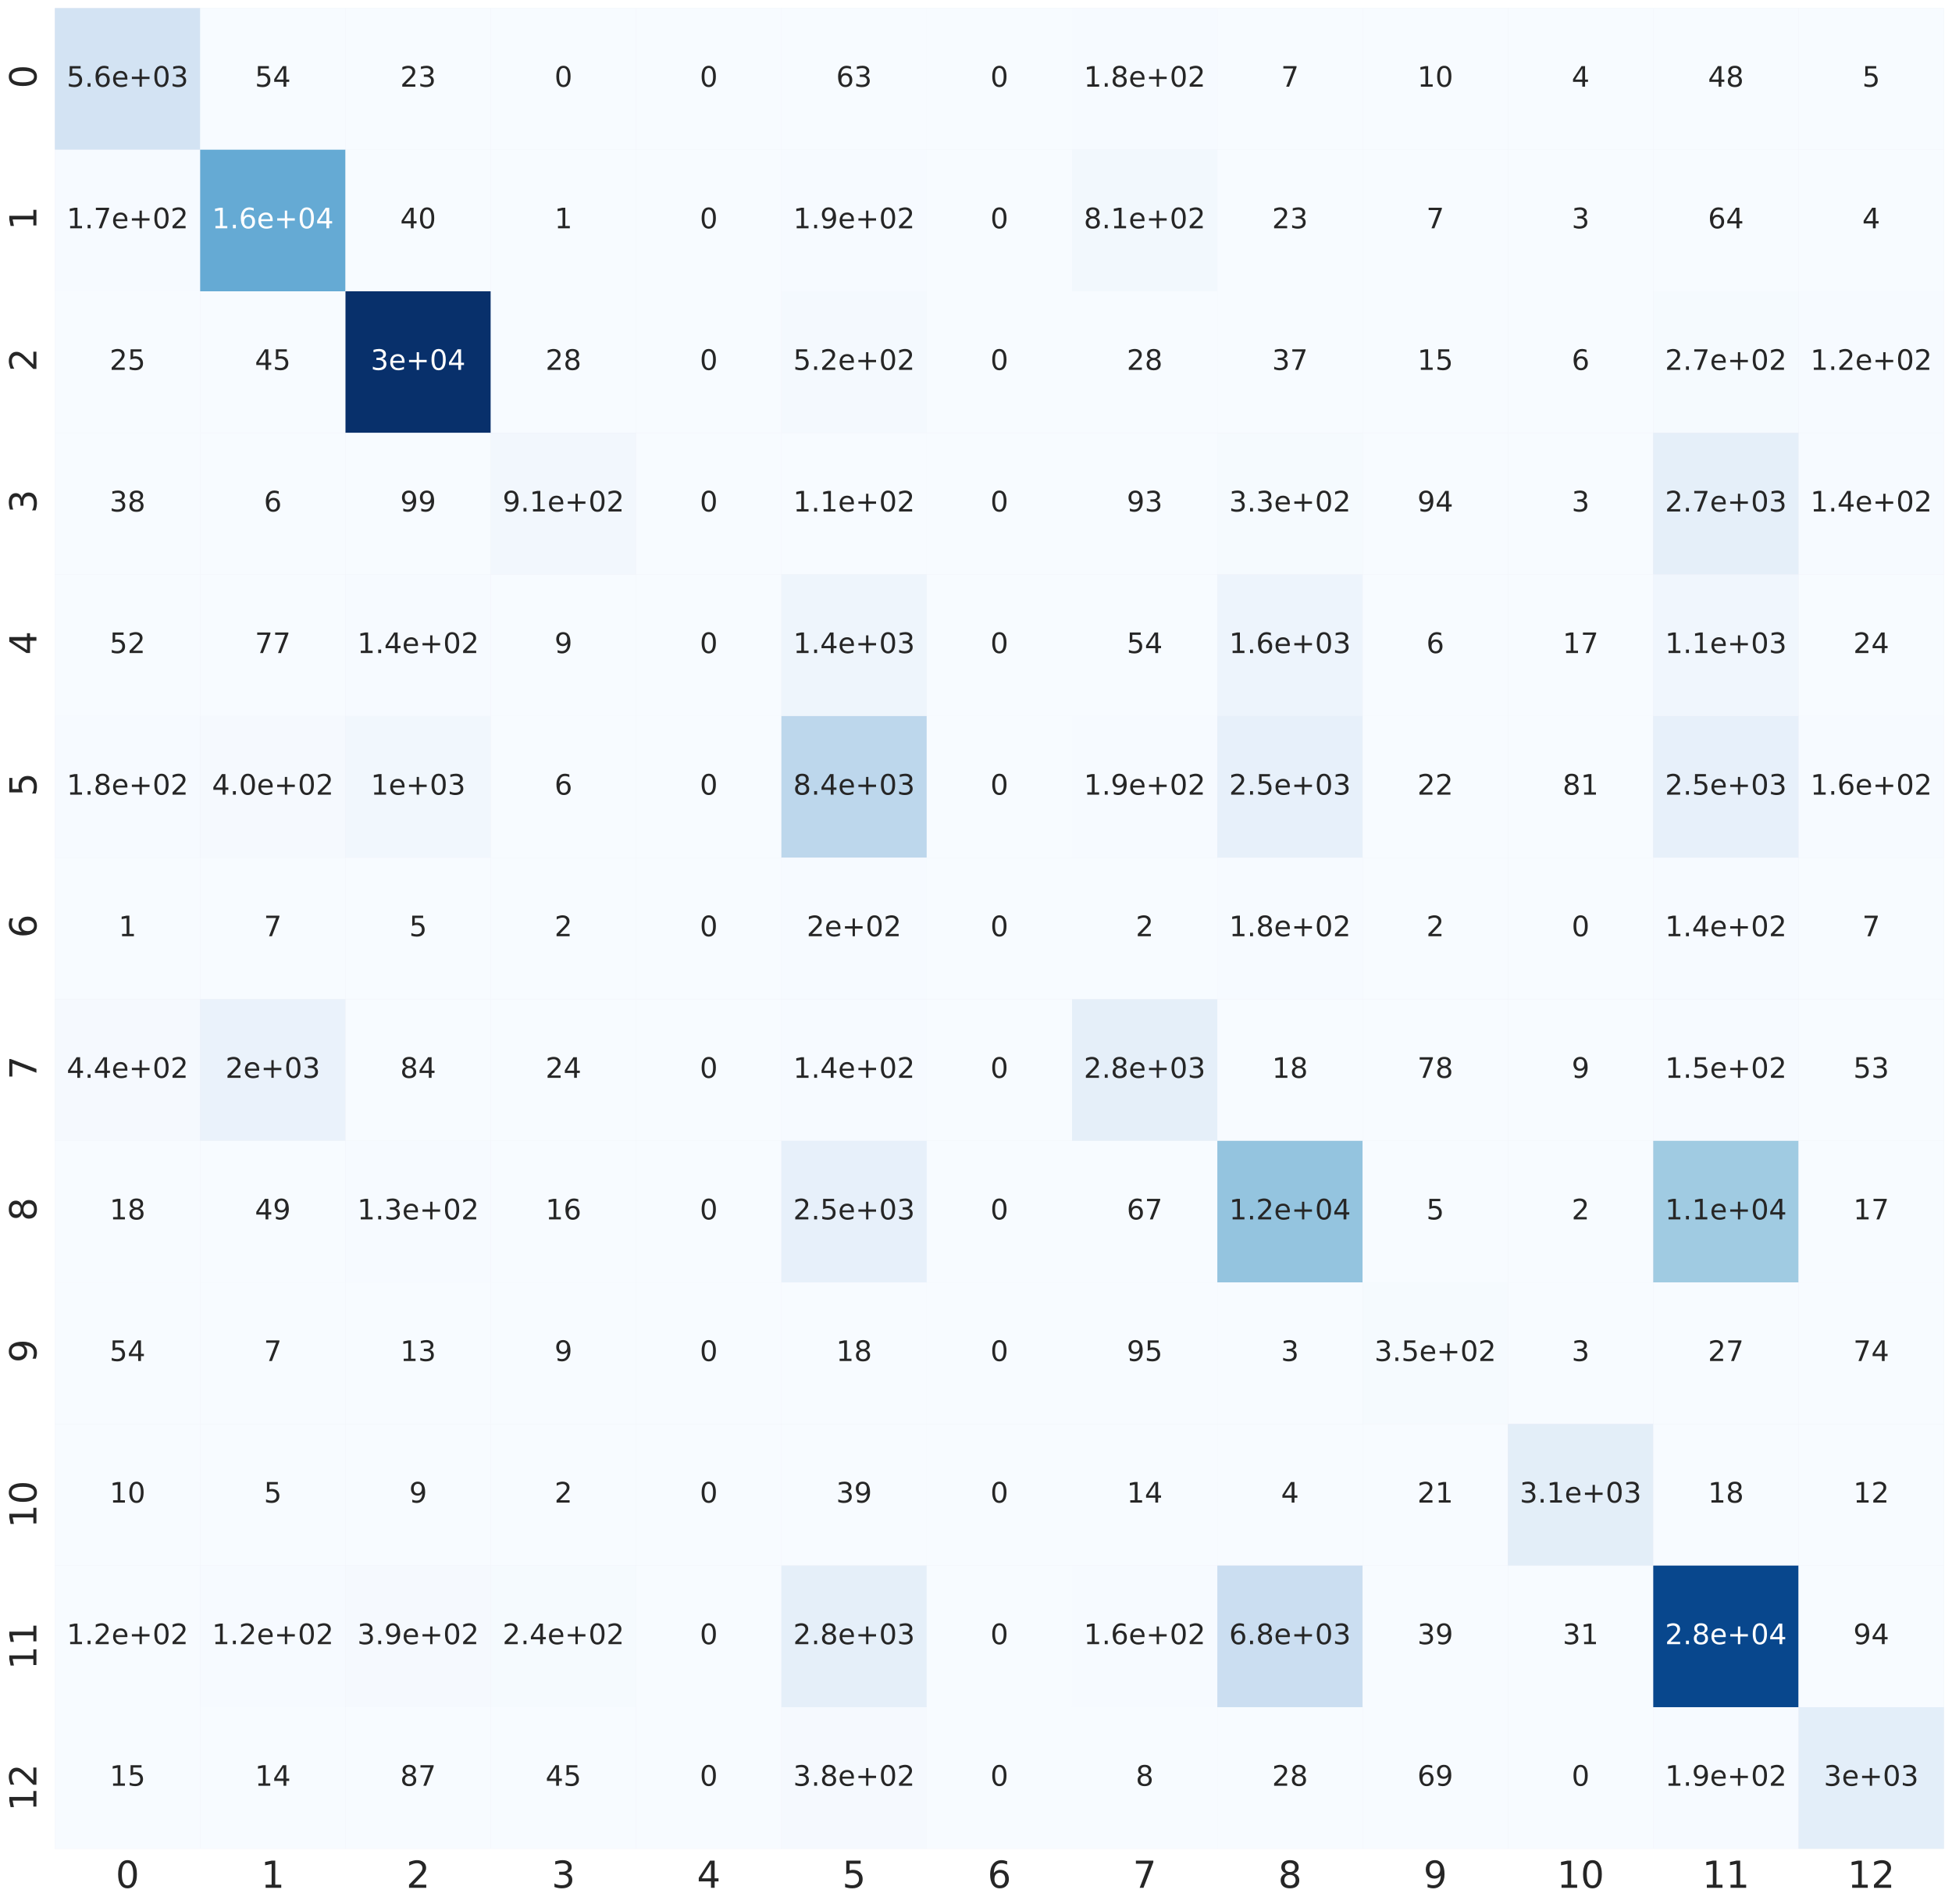 <?xml version="1.0" encoding="utf-8" standalone="no"?>
<!DOCTYPE svg PUBLIC "-//W3C//DTD SVG 1.1//EN"
  "http://www.w3.org/Graphics/SVG/1.1/DTD/svg11.dtd">
<!-- Created with matplotlib (https://matplotlib.org/) -->
<svg height="1686.638pt" version="1.1" viewBox="0 0 1729.838 1686.638" width="1729.838pt" xmlns="http://www.w3.org/2000/svg" xmlns:xlink="http://www.w3.org/1999/xlink">
 <defs>
  <style type="text/css">
*{stroke-linecap:butt;stroke-linejoin:round;}
  </style>
 </defs>
 <g id="figure_1">
  <g id="patch_1">
   <path d="M 0 1686.638 
L 1729.838 1686.638 
L 1729.838 0 
L 0 0 
z
" style="fill:#ffffff;"/>
  </g>
  <g id="axes_1">
   <g id="patch_2">
    <path d="M 48.638 1638 
L 1722.638 1638 
L 1722.638 7.2 
L 48.638 7.2 
z
" style="fill:#eaeaf2;"/>
   </g>
   <g id="matplotlib.axis_1">
    <g id="xtick_1">
     <g id="text_1">
      <!-- 0 -->
      <defs>
       <path d="M 31.781 66.406 
Q 24.172 66.406 20.328 58.906 
Q 16.5 51.422 16.5 36.375 
Q 16.5 21.391 20.328 13.891 
Q 24.172 6.391 31.781 6.391 
Q 39.453 6.391 43.281 13.891 
Q 47.125 21.391 47.125 36.375 
Q 47.125 51.422 43.281 58.906 
Q 39.453 66.406 31.781 66.406 
z
M 31.781 74.219 
Q 44.047 74.219 50.516 64.516 
Q 56.984 54.828 56.984 36.375 
Q 56.984 17.969 50.516 8.266 
Q 44.047 -1.422 31.781 -1.422 
Q 19.531 -1.422 13.062 8.266 
Q 6.594 17.969 6.594 36.375 
Q 6.594 54.828 13.062 64.516 
Q 19.531 74.219 31.781 74.219 
z
" id="DejaVuSans-48"/>
      </defs>
      <g style="fill:#262626;" transform="translate(102.524 1672.575)scale(0.33 -0.33)">
       <use xlink:href="#DejaVuSans-48"/>
      </g>
     </g>
    </g>
    <g id="xtick_2">
     <g id="text_2">
      <!-- 1 -->
      <defs>
       <path d="M 12.406 8.297 
L 28.516 8.297 
L 28.516 63.922 
L 10.984 60.406 
L 10.984 69.391 
L 28.422 72.906 
L 38.281 72.906 
L 38.281 8.297 
L 54.391 8.297 
L 54.391 0 
L 12.406 0 
z
" id="DejaVuSans-49"/>
      </defs>
      <g style="fill:#262626;" transform="translate(231.294 1672.575)scale(0.33 -0.33)">
       <use xlink:href="#DejaVuSans-49"/>
      </g>
     </g>
    </g>
    <g id="xtick_3">
     <g id="text_3">
      <!-- 2 -->
      <defs>
       <path d="M 19.188 8.297 
L 53.609 8.297 
L 53.609 0 
L 7.328 0 
L 7.328 8.297 
Q 12.938 14.109 22.625 23.891 
Q 32.328 33.688 34.812 36.531 
Q 39.547 41.844 41.422 45.531 
Q 43.312 49.219 43.312 52.781 
Q 43.312 58.594 39.234 62.25 
Q 35.156 65.922 28.609 65.922 
Q 23.969 65.922 18.812 64.312 
Q 13.672 62.703 7.812 59.422 
L 7.812 69.391 
Q 13.766 71.781 18.938 73 
Q 24.125 74.219 28.422 74.219 
Q 39.75 74.219 46.484 68.547 
Q 53.219 62.891 53.219 53.422 
Q 53.219 48.922 51.531 44.891 
Q 49.859 40.875 45.406 35.406 
Q 44.188 33.984 37.641 27.219 
Q 31.109 20.453 19.188 8.297 
z
" id="DejaVuSans-50"/>
      </defs>
      <g style="fill:#262626;" transform="translate(360.063 1672.575)scale(0.33 -0.33)">
       <use xlink:href="#DejaVuSans-50"/>
      </g>
     </g>
    </g>
    <g id="xtick_4">
     <g id="text_4">
      <!-- 3 -->
      <defs>
       <path d="M 40.578 39.312 
Q 47.656 37.797 51.625 33 
Q 55.609 28.219 55.609 21.188 
Q 55.609 10.406 48.188 4.484 
Q 40.766 -1.422 27.094 -1.422 
Q 22.516 -1.422 17.656 -0.516 
Q 12.797 0.391 7.625 2.203 
L 7.625 11.719 
Q 11.719 9.328 16.594 8.109 
Q 21.484 6.891 26.812 6.891 
Q 36.078 6.891 40.938 10.547 
Q 45.797 14.203 45.797 21.188 
Q 45.797 27.641 41.281 31.266 
Q 36.766 34.906 28.719 34.906 
L 20.219 34.906 
L 20.219 43.016 
L 29.109 43.016 
Q 36.375 43.016 40.234 45.922 
Q 44.094 48.828 44.094 54.297 
Q 44.094 59.906 40.109 62.906 
Q 36.141 65.922 28.719 65.922 
Q 24.656 65.922 20.016 65.031 
Q 15.375 64.156 9.812 62.312 
L 9.812 71.094 
Q 15.438 72.656 20.344 73.438 
Q 25.25 74.219 29.594 74.219 
Q 40.828 74.219 47.359 69.109 
Q 53.906 64.016 53.906 55.328 
Q 53.906 49.266 50.438 45.094 
Q 46.969 40.922 40.578 39.312 
z
" id="DejaVuSans-51"/>
      </defs>
      <g style="fill:#262626;" transform="translate(488.832 1672.575)scale(0.33 -0.33)">
       <use xlink:href="#DejaVuSans-51"/>
      </g>
     </g>
    </g>
    <g id="xtick_5">
     <g id="text_5">
      <!-- 4 -->
      <defs>
       <path d="M 37.797 64.312 
L 12.891 25.391 
L 37.797 25.391 
z
M 35.203 72.906 
L 47.609 72.906 
L 47.609 25.391 
L 58.016 25.391 
L 58.016 17.188 
L 47.609 17.188 
L 47.609 0 
L 37.797 0 
L 37.797 17.188 
L 4.891 17.188 
L 4.891 26.703 
z
" id="DejaVuSans-52"/>
      </defs>
      <g style="fill:#262626;" transform="translate(617.601 1672.575)scale(0.33 -0.33)">
       <use xlink:href="#DejaVuSans-52"/>
      </g>
     </g>
    </g>
    <g id="xtick_6">
     <g id="text_6">
      <!-- 5 -->
      <defs>
       <path d="M 10.797 72.906 
L 49.516 72.906 
L 49.516 64.594 
L 19.828 64.594 
L 19.828 46.734 
Q 21.969 47.469 24.109 47.828 
Q 26.266 48.188 28.422 48.188 
Q 40.625 48.188 47.75 41.5 
Q 54.891 34.812 54.891 23.391 
Q 54.891 11.625 47.562 5.094 
Q 40.234 -1.422 26.906 -1.422 
Q 22.312 -1.422 17.547 -0.641 
Q 12.797 0.141 7.719 1.703 
L 7.719 11.625 
Q 12.109 9.234 16.797 8.062 
Q 21.484 6.891 26.703 6.891 
Q 35.156 6.891 40.078 11.328 
Q 45.016 15.766 45.016 23.391 
Q 45.016 31 40.078 35.438 
Q 35.156 39.891 26.703 39.891 
Q 22.75 39.891 18.812 39.016 
Q 14.891 38.141 10.797 36.281 
z
" id="DejaVuSans-53"/>
      </defs>
      <g style="fill:#262626;" transform="translate(746.37 1672.575)scale(0.33 -0.33)">
       <use xlink:href="#DejaVuSans-53"/>
      </g>
     </g>
    </g>
    <g id="xtick_7">
     <g id="text_7">
      <!-- 6 -->
      <defs>
       <path d="M 33.016 40.375 
Q 26.375 40.375 22.484 35.828 
Q 18.609 31.297 18.609 23.391 
Q 18.609 15.531 22.484 10.953 
Q 26.375 6.391 33.016 6.391 
Q 39.656 6.391 43.531 10.953 
Q 47.406 15.531 47.406 23.391 
Q 47.406 31.297 43.531 35.828 
Q 39.656 40.375 33.016 40.375 
z
M 52.594 71.297 
L 52.594 62.312 
Q 48.875 64.062 45.094 64.984 
Q 41.312 65.922 37.594 65.922 
Q 27.828 65.922 22.672 59.328 
Q 17.531 52.734 16.797 39.406 
Q 19.672 43.656 24.016 45.922 
Q 28.375 48.188 33.594 48.188 
Q 44.578 48.188 50.953 41.516 
Q 57.328 34.859 57.328 23.391 
Q 57.328 12.156 50.688 5.359 
Q 44.047 -1.422 33.016 -1.422 
Q 20.359 -1.422 13.672 8.266 
Q 6.984 17.969 6.984 36.375 
Q 6.984 53.656 15.188 63.938 
Q 23.391 74.219 37.203 74.219 
Q 40.922 74.219 44.703 73.484 
Q 48.484 72.75 52.594 71.297 
z
" id="DejaVuSans-54"/>
      </defs>
      <g style="fill:#262626;" transform="translate(875.14 1672.575)scale(0.33 -0.33)">
       <use xlink:href="#DejaVuSans-54"/>
      </g>
     </g>
    </g>
    <g id="xtick_8">
     <g id="text_8">
      <!-- 7 -->
      <defs>
       <path d="M 8.203 72.906 
L 55.078 72.906 
L 55.078 68.703 
L 28.609 0 
L 18.312 0 
L 43.219 64.594 
L 8.203 64.594 
z
" id="DejaVuSans-55"/>
      </defs>
      <g style="fill:#262626;" transform="translate(1003.909 1672.575)scale(0.33 -0.33)">
       <use xlink:href="#DejaVuSans-55"/>
      </g>
     </g>
    </g>
    <g id="xtick_9">
     <g id="text_9">
      <!-- 8 -->
      <defs>
       <path d="M 31.781 34.625 
Q 24.75 34.625 20.719 30.859 
Q 16.703 27.094 16.703 20.516 
Q 16.703 13.922 20.719 10.156 
Q 24.75 6.391 31.781 6.391 
Q 38.812 6.391 42.859 10.172 
Q 46.922 13.969 46.922 20.516 
Q 46.922 27.094 42.891 30.859 
Q 38.875 34.625 31.781 34.625 
z
M 21.922 38.812 
Q 15.578 40.375 12.031 44.719 
Q 8.5 49.078 8.5 55.328 
Q 8.5 64.062 14.719 69.141 
Q 20.953 74.219 31.781 74.219 
Q 42.672 74.219 48.875 69.141 
Q 55.078 64.062 55.078 55.328 
Q 55.078 49.078 51.531 44.719 
Q 48 40.375 41.703 38.812 
Q 48.828 37.156 52.797 32.312 
Q 56.781 27.484 56.781 20.516 
Q 56.781 9.906 50.312 4.234 
Q 43.844 -1.422 31.781 -1.422 
Q 19.734 -1.422 13.25 4.234 
Q 6.781 9.906 6.781 20.516 
Q 6.781 27.484 10.781 32.312 
Q 14.797 37.156 21.922 38.812 
z
M 18.312 54.391 
Q 18.312 48.734 21.844 45.562 
Q 25.391 42.391 31.781 42.391 
Q 38.141 42.391 41.719 45.562 
Q 45.312 48.734 45.312 54.391 
Q 45.312 60.062 41.719 63.234 
Q 38.141 66.406 31.781 66.406 
Q 25.391 66.406 21.844 63.234 
Q 18.312 60.062 18.312 54.391 
z
" id="DejaVuSans-56"/>
      </defs>
      <g style="fill:#262626;" transform="translate(1132.678 1672.575)scale(0.33 -0.33)">
       <use xlink:href="#DejaVuSans-56"/>
      </g>
     </g>
    </g>
    <g id="xtick_10">
     <g id="text_10">
      <!-- 9 -->
      <defs>
       <path d="M 10.984 1.516 
L 10.984 10.5 
Q 14.703 8.734 18.5 7.812 
Q 22.312 6.891 25.984 6.891 
Q 35.75 6.891 40.891 13.453 
Q 46.047 20.016 46.781 33.406 
Q 43.953 29.203 39.594 26.953 
Q 35.25 24.703 29.984 24.703 
Q 19.047 24.703 12.672 31.312 
Q 6.297 37.938 6.297 49.422 
Q 6.297 60.641 12.938 67.422 
Q 19.578 74.219 30.609 74.219 
Q 43.266 74.219 49.922 64.516 
Q 56.594 54.828 56.594 36.375 
Q 56.594 19.141 48.406 8.859 
Q 40.234 -1.422 26.422 -1.422 
Q 22.703 -1.422 18.891 -0.688 
Q 15.094 0.047 10.984 1.516 
z
M 30.609 32.422 
Q 37.25 32.422 41.125 36.953 
Q 45.016 41.5 45.016 49.422 
Q 45.016 57.281 41.125 61.844 
Q 37.25 66.406 30.609 66.406 
Q 23.969 66.406 20.094 61.844 
Q 16.219 57.281 16.219 49.422 
Q 16.219 41.5 20.094 36.953 
Q 23.969 32.422 30.609 32.422 
z
" id="DejaVuSans-57"/>
      </defs>
      <g style="fill:#262626;" transform="translate(1261.447 1672.575)scale(0.33 -0.33)">
       <use xlink:href="#DejaVuSans-57"/>
      </g>
     </g>
    </g>
    <g id="xtick_11">
     <g id="text_11">
      <!-- 10 -->
      <g style="fill:#262626;" transform="translate(1379.718 1672.575)scale(0.33 -0.33)">
       <use xlink:href="#DejaVuSans-49"/>
       <use x="63.623" xlink:href="#DejaVuSans-48"/>
      </g>
     </g>
    </g>
    <g id="xtick_12">
     <g id="text_12">
      <!-- 11 -->
      <g style="fill:#262626;" transform="translate(1508.488 1672.575)scale(0.33 -0.33)">
       <use xlink:href="#DejaVuSans-49"/>
       <use x="63.623" xlink:href="#DejaVuSans-49"/>
      </g>
     </g>
    </g>
    <g id="xtick_13">
     <g id="text_13">
      <!-- 12 -->
      <g style="fill:#262626;" transform="translate(1637.257 1672.575)scale(0.33 -0.33)">
       <use xlink:href="#DejaVuSans-49"/>
       <use x="63.623" xlink:href="#DejaVuSans-50"/>
      </g>
     </g>
    </g>
   </g>
   <g id="matplotlib.axis_2">
    <g id="ytick_1">
     <g id="text_14">
      <!-- 0 -->
      <g style="fill:#262626;" transform="translate(32.275 78.382)rotate(-90)scale(0.33 -0.33)">
       <use xlink:href="#DejaVuSans-48"/>
      </g>
     </g>
    </g>
    <g id="ytick_2">
     <g id="text_15">
      <!-- 1 -->
      <g style="fill:#262626;" transform="translate(32.275 203.828)rotate(-90)scale(0.33 -0.33)">
       <use xlink:href="#DejaVuSans-49"/>
      </g>
     </g>
    </g>
    <g id="ytick_3">
     <g id="text_16">
      <!-- 2 -->
      <g style="fill:#262626;" transform="translate(32.275 329.274)rotate(-90)scale(0.33 -0.33)">
       <use xlink:href="#DejaVuSans-50"/>
      </g>
     </g>
    </g>
    <g id="ytick_4">
     <g id="text_17">
      <!-- 3 -->
      <g style="fill:#262626;" transform="translate(32.275 454.72)rotate(-90)scale(0.33 -0.33)">
       <use xlink:href="#DejaVuSans-51"/>
      </g>
     </g>
    </g>
    <g id="ytick_5">
     <g id="text_18">
      <!-- 4 -->
      <g style="fill:#262626;" transform="translate(32.275 580.167)rotate(-90)scale(0.33 -0.33)">
       <use xlink:href="#DejaVuSans-52"/>
      </g>
     </g>
    </g>
    <g id="ytick_6">
     <g id="text_19">
      <!-- 5 -->
      <g style="fill:#262626;" transform="translate(32.275 705.613)rotate(-90)scale(0.33 -0.33)">
       <use xlink:href="#DejaVuSans-53"/>
      </g>
     </g>
    </g>
    <g id="ytick_7">
     <g id="text_20">
      <!-- 6 -->
      <g style="fill:#262626;" transform="translate(32.275 831.059)rotate(-90)scale(0.33 -0.33)">
       <use xlink:href="#DejaVuSans-54"/>
      </g>
     </g>
    </g>
    <g id="ytick_8">
     <g id="text_21">
      <!-- 7 -->
      <g style="fill:#262626;" transform="translate(32.275 956.505)rotate(-90)scale(0.33 -0.33)">
       <use xlink:href="#DejaVuSans-55"/>
      </g>
     </g>
    </g>
    <g id="ytick_9">
     <g id="text_22">
      <!-- 8 -->
      <g style="fill:#262626;" transform="translate(32.275 1081.951)rotate(-90)scale(0.33 -0.33)">
       <use xlink:href="#DejaVuSans-56"/>
      </g>
     </g>
    </g>
    <g id="ytick_10">
     <g id="text_23">
      <!-- 9 -->
      <g style="fill:#262626;" transform="translate(32.275 1207.397)rotate(-90)scale(0.33 -0.33)">
       <use xlink:href="#DejaVuSans-57"/>
      </g>
     </g>
    </g>
    <g id="ytick_11">
     <g id="text_24">
      <!-- 10 -->
      <g style="fill:#262626;" transform="translate(32.275 1353.84)rotate(-90)scale(0.33 -0.33)">
       <use xlink:href="#DejaVuSans-49"/>
       <use x="63.623" xlink:href="#DejaVuSans-48"/>
      </g>
     </g>
    </g>
    <g id="ytick_12">
     <g id="text_25">
      <!-- 11 -->
      <g style="fill:#262626;" transform="translate(32.275 1479.286)rotate(-90)scale(0.33 -0.33)">
       <use xlink:href="#DejaVuSans-49"/>
       <use x="63.623" xlink:href="#DejaVuSans-49"/>
      </g>
     </g>
    </g>
    <g id="ytick_13">
     <g id="text_26">
      <!-- 12 -->
      <g style="fill:#262626;" transform="translate(32.275 1604.732)rotate(-90)scale(0.33 -0.33)">
       <use xlink:href="#DejaVuSans-49"/>
       <use x="63.623" xlink:href="#DejaVuSans-50"/>
      </g>
     </g>
    </g>
   </g>
   <g id="QuadMesh_1">
    <path clip-path="url(#pf30fdf72db)" d="M 48.638 7.2 
L 177.407 7.2 
L 177.407 132.646 
L 48.638 132.646 
L 48.638 7.2 
" style="fill:#d3e3f3;"/>
    <path clip-path="url(#pf30fdf72db)" d="M 177.407 7.2 
L 306.176 7.2 
L 306.176 132.646 
L 177.407 132.646 
L 177.407 7.2 
" style="fill:#f7fbff;"/>
    <path clip-path="url(#pf30fdf72db)" d="M 306.176 7.2 
L 434.946 7.2 
L 434.946 132.646 
L 306.176 132.646 
L 306.176 7.2 
" style="fill:#f7fbff;"/>
    <path clip-path="url(#pf30fdf72db)" d="M 434.946 7.2 
L 563.715 7.2 
L 563.715 132.646 
L 434.946 132.646 
L 434.946 7.2 
" style="fill:#f7fbff;"/>
    <path clip-path="url(#pf30fdf72db)" d="M 563.715 7.2 
L 692.484 7.2 
L 692.484 132.646 
L 563.715 132.646 
L 563.715 7.2 
" style="fill:#f7fbff;"/>
    <path clip-path="url(#pf30fdf72db)" d="M 692.484 7.2 
L 821.253 7.2 
L 821.253 132.646 
L 692.484 132.646 
L 692.484 7.2 
" style="fill:#f7fbff;"/>
    <path clip-path="url(#pf30fdf72db)" d="M 821.253 7.2 
L 950.022 7.2 
L 950.022 132.646 
L 821.253 132.646 
L 821.253 7.2 
" style="fill:#f7fbff;"/>
    <path clip-path="url(#pf30fdf72db)" d="M 950.022 7.2 
L 1078.792 7.2 
L 1078.792 132.646 
L 950.022 132.646 
L 950.022 7.2 
" style="fill:#f6faff;"/>
    <path clip-path="url(#pf30fdf72db)" d="M 1078.792 7.2 
L 1207.561 7.2 
L 1207.561 132.646 
L 1078.792 132.646 
L 1078.792 7.2 
" style="fill:#f7fbff;"/>
    <path clip-path="url(#pf30fdf72db)" d="M 1207.561 7.2 
L 1336.33 7.2 
L 1336.33 132.646 
L 1207.561 132.646 
L 1207.561 7.2 
" style="fill:#f7fbff;"/>
    <path clip-path="url(#pf30fdf72db)" d="M 1336.33 7.2 
L 1465.099 7.2 
L 1465.099 132.646 
L 1336.33 132.646 
L 1336.33 7.2 
" style="fill:#f7fbff;"/>
    <path clip-path="url(#pf30fdf72db)" d="M 1465.099 7.2 
L 1593.869 7.2 
L 1593.869 132.646 
L 1465.099 132.646 
L 1465.099 7.2 
" style="fill:#f7fbff;"/>
    <path clip-path="url(#pf30fdf72db)" d="M 1593.869 7.2 
L 1722.638 7.2 
L 1722.638 132.646 
L 1593.869 132.646 
L 1593.869 7.2 
" style="fill:#f7fbff;"/>
    <path clip-path="url(#pf30fdf72db)" d="M 48.638 132.646 
L 177.407 132.646 
L 177.407 258.092 
L 48.638 258.092 
L 48.638 132.646 
" style="fill:#f6faff;"/>
    <path clip-path="url(#pf30fdf72db)" d="M 177.407 132.646 
L 306.176 132.646 
L 306.176 258.092 
L 177.407 258.092 
L 177.407 132.646 
" style="fill:#65aad4;"/>
    <path clip-path="url(#pf30fdf72db)" d="M 306.176 132.646 
L 434.946 132.646 
L 434.946 258.092 
L 306.176 258.092 
L 306.176 132.646 
" style="fill:#f7fbff;"/>
    <path clip-path="url(#pf30fdf72db)" d="M 434.946 132.646 
L 563.715 132.646 
L 563.715 258.092 
L 434.946 258.092 
L 434.946 132.646 
" style="fill:#f7fbff;"/>
    <path clip-path="url(#pf30fdf72db)" d="M 563.715 132.646 
L 692.484 132.646 
L 692.484 258.092 
L 563.715 258.092 
L 563.715 132.646 
" style="fill:#f7fbff;"/>
    <path clip-path="url(#pf30fdf72db)" d="M 692.484 132.646 
L 821.253 132.646 
L 821.253 258.092 
L 692.484 258.092 
L 692.484 132.646 
" style="fill:#f6faff;"/>
    <path clip-path="url(#pf30fdf72db)" d="M 821.253 132.646 
L 950.022 132.646 
L 950.022 258.092 
L 821.253 258.092 
L 821.253 132.646 
" style="fill:#f7fbff;"/>
    <path clip-path="url(#pf30fdf72db)" d="M 950.022 132.646 
L 1078.792 132.646 
L 1078.792 258.092 
L 950.022 258.092 
L 950.022 132.646 
" style="fill:#f2f8fd;"/>
    <path clip-path="url(#pf30fdf72db)" d="M 1078.792 132.646 
L 1207.561 132.646 
L 1207.561 258.092 
L 1078.792 258.092 
L 1078.792 132.646 
" style="fill:#f7fbff;"/>
    <path clip-path="url(#pf30fdf72db)" d="M 1207.561 132.646 
L 1336.33 132.646 
L 1336.33 258.092 
L 1207.561 258.092 
L 1207.561 132.646 
" style="fill:#f7fbff;"/>
    <path clip-path="url(#pf30fdf72db)" d="M 1336.33 132.646 
L 1465.099 132.646 
L 1465.099 258.092 
L 1336.33 258.092 
L 1336.33 132.646 
" style="fill:#f7fbff;"/>
    <path clip-path="url(#pf30fdf72db)" d="M 1465.099 132.646 
L 1593.869 132.646 
L 1593.869 258.092 
L 1465.099 258.092 
L 1465.099 132.646 
" style="fill:#f7fbff;"/>
    <path clip-path="url(#pf30fdf72db)" d="M 1593.869 132.646 
L 1722.638 132.646 
L 1722.638 258.092 
L 1593.869 258.092 
L 1593.869 132.646 
" style="fill:#f7fbff;"/>
    <path clip-path="url(#pf30fdf72db)" d="M 48.638 258.092 
L 177.407 258.092 
L 177.407 383.538 
L 48.638 383.538 
L 48.638 258.092 
" style="fill:#f7fbff;"/>
    <path clip-path="url(#pf30fdf72db)" d="M 177.407 258.092 
L 306.176 258.092 
L 306.176 383.538 
L 177.407 383.538 
L 177.407 258.092 
" style="fill:#f7fbff;"/>
    <path clip-path="url(#pf30fdf72db)" d="M 306.176 258.092 
L 434.946 258.092 
L 434.946 383.538 
L 306.176 383.538 
L 306.176 258.092 
" style="fill:#08306b;"/>
    <path clip-path="url(#pf30fdf72db)" d="M 434.946 258.092 
L 563.715 258.092 
L 563.715 383.538 
L 434.946 383.538 
L 434.946 258.092 
" style="fill:#f7fbff;"/>
    <path clip-path="url(#pf30fdf72db)" d="M 563.715 258.092 
L 692.484 258.092 
L 692.484 383.538 
L 563.715 383.538 
L 563.715 258.092 
" style="fill:#f7fbff;"/>
    <path clip-path="url(#pf30fdf72db)" d="M 692.484 258.092 
L 821.253 258.092 
L 821.253 383.538 
L 692.484 383.538 
L 692.484 258.092 
" style="fill:#f4f9fe;"/>
    <path clip-path="url(#pf30fdf72db)" d="M 821.253 258.092 
L 950.022 258.092 
L 950.022 383.538 
L 821.253 383.538 
L 821.253 258.092 
" style="fill:#f7fbff;"/>
    <path clip-path="url(#pf30fdf72db)" d="M 950.022 258.092 
L 1078.792 258.092 
L 1078.792 383.538 
L 950.022 383.538 
L 950.022 258.092 
" style="fill:#f7fbff;"/>
    <path clip-path="url(#pf30fdf72db)" d="M 1078.792 258.092 
L 1207.561 258.092 
L 1207.561 383.538 
L 1078.792 383.538 
L 1078.792 258.092 
" style="fill:#f7fbff;"/>
    <path clip-path="url(#pf30fdf72db)" d="M 1207.561 258.092 
L 1336.33 258.092 
L 1336.33 383.538 
L 1207.561 383.538 
L 1207.561 258.092 
" style="fill:#f7fbff;"/>
    <path clip-path="url(#pf30fdf72db)" d="M 1336.33 258.092 
L 1465.099 258.092 
L 1465.099 383.538 
L 1336.33 383.538 
L 1336.33 258.092 
" style="fill:#f7fbff;"/>
    <path clip-path="url(#pf30fdf72db)" d="M 1465.099 258.092 
L 1593.869 258.092 
L 1593.869 383.538 
L 1465.099 383.538 
L 1465.099 258.092 
" style="fill:#f5fafe;"/>
    <path clip-path="url(#pf30fdf72db)" d="M 1593.869 258.092 
L 1722.638 258.092 
L 1722.638 383.538 
L 1593.869 383.538 
L 1593.869 258.092 
" style="fill:#f6faff;"/>
    <path clip-path="url(#pf30fdf72db)" d="M 48.638 383.538 
L 177.407 383.538 
L 177.407 508.985 
L 48.638 508.985 
L 48.638 383.538 
" style="fill:#f7fbff;"/>
    <path clip-path="url(#pf30fdf72db)" d="M 177.407 383.538 
L 306.176 383.538 
L 306.176 508.985 
L 177.407 508.985 
L 177.407 383.538 
" style="fill:#f7fbff;"/>
    <path clip-path="url(#pf30fdf72db)" d="M 306.176 383.538 
L 434.946 383.538 
L 434.946 508.985 
L 306.176 508.985 
L 306.176 383.538 
" style="fill:#f7fbff;"/>
    <path clip-path="url(#pf30fdf72db)" d="M 434.946 383.538 
L 563.715 383.538 
L 563.715 508.985 
L 434.946 508.985 
L 434.946 383.538 
" style="fill:#f2f7fd;"/>
    <path clip-path="url(#pf30fdf72db)" d="M 563.715 383.538 
L 692.484 383.538 
L 692.484 508.985 
L 563.715 508.985 
L 563.715 383.538 
" style="fill:#f7fbff;"/>
    <path clip-path="url(#pf30fdf72db)" d="M 692.484 383.538 
L 821.253 383.538 
L 821.253 508.985 
L 692.484 508.985 
L 692.484 383.538 
" style="fill:#f7fbff;"/>
    <path clip-path="url(#pf30fdf72db)" d="M 821.253 383.538 
L 950.022 383.538 
L 950.022 508.985 
L 821.253 508.985 
L 821.253 383.538 
" style="fill:#f7fbff;"/>
    <path clip-path="url(#pf30fdf72db)" d="M 950.022 383.538 
L 1078.792 383.538 
L 1078.792 508.985 
L 950.022 508.985 
L 950.022 383.538 
" style="fill:#f7fbff;"/>
    <path clip-path="url(#pf30fdf72db)" d="M 1078.792 383.538 
L 1207.561 383.538 
L 1207.561 508.985 
L 1078.792 508.985 
L 1078.792 383.538 
" style="fill:#f5fafe;"/>
    <path clip-path="url(#pf30fdf72db)" d="M 1207.561 383.538 
L 1336.33 383.538 
L 1336.33 508.985 
L 1207.561 508.985 
L 1207.561 383.538 
" style="fill:#f7fbff;"/>
    <path clip-path="url(#pf30fdf72db)" d="M 1336.33 383.538 
L 1465.099 383.538 
L 1465.099 508.985 
L 1336.33 508.985 
L 1336.33 383.538 
" style="fill:#f7fbff;"/>
    <path clip-path="url(#pf30fdf72db)" d="M 1465.099 383.538 
L 1593.869 383.538 
L 1593.869 508.985 
L 1465.099 508.985 
L 1465.099 383.538 
" style="fill:#e5eff9;"/>
    <path clip-path="url(#pf30fdf72db)" d="M 1593.869 383.538 
L 1722.638 383.538 
L 1722.638 508.985 
L 1593.869 508.985 
L 1593.869 383.538 
" style="fill:#f6faff;"/>
    <path clip-path="url(#pf30fdf72db)" d="M 48.638 508.985 
L 177.407 508.985 
L 177.407 634.431 
L 48.638 634.431 
L 48.638 508.985 
" style="fill:#f7fbff;"/>
    <path clip-path="url(#pf30fdf72db)" d="M 177.407 508.985 
L 306.176 508.985 
L 306.176 634.431 
L 177.407 634.431 
L 177.407 508.985 
" style="fill:#f7fbff;"/>
    <path clip-path="url(#pf30fdf72db)" d="M 306.176 508.985 
L 434.946 508.985 
L 434.946 634.431 
L 306.176 634.431 
L 306.176 508.985 
" style="fill:#f6faff;"/>
    <path clip-path="url(#pf30fdf72db)" d="M 434.946 508.985 
L 563.715 508.985 
L 563.715 634.431 
L 434.946 634.431 
L 434.946 508.985 
" style="fill:#f7fbff;"/>
    <path clip-path="url(#pf30fdf72db)" d="M 563.715 508.985 
L 692.484 508.985 
L 692.484 634.431 
L 563.715 634.431 
L 563.715 508.985 
" style="fill:#f7fbff;"/>
    <path clip-path="url(#pf30fdf72db)" d="M 692.484 508.985 
L 821.253 508.985 
L 821.253 634.431 
L 692.484 634.431 
L 692.484 508.985 
" style="fill:#eef5fc;"/>
    <path clip-path="url(#pf30fdf72db)" d="M 821.253 508.985 
L 950.022 508.985 
L 950.022 634.431 
L 821.253 634.431 
L 821.253 508.985 
" style="fill:#f7fbff;"/>
    <path clip-path="url(#pf30fdf72db)" d="M 950.022 508.985 
L 1078.792 508.985 
L 1078.792 634.431 
L 950.022 634.431 
L 950.022 508.985 
" style="fill:#f7fbff;"/>
    <path clip-path="url(#pf30fdf72db)" d="M 1078.792 508.985 
L 1207.561 508.985 
L 1207.561 634.431 
L 1078.792 634.431 
L 1078.792 508.985 
" style="fill:#edf4fc;"/>
    <path clip-path="url(#pf30fdf72db)" d="M 1207.561 508.985 
L 1336.33 508.985 
L 1336.33 634.431 
L 1207.561 634.431 
L 1207.561 508.985 
" style="fill:#f7fbff;"/>
    <path clip-path="url(#pf30fdf72db)" d="M 1336.33 508.985 
L 1465.099 508.985 
L 1465.099 634.431 
L 1336.33 634.431 
L 1336.33 508.985 
" style="fill:#f7fbff;"/>
    <path clip-path="url(#pf30fdf72db)" d="M 1465.099 508.985 
L 1593.869 508.985 
L 1593.869 634.431 
L 1465.099 634.431 
L 1465.099 508.985 
" style="fill:#f0f6fd;"/>
    <path clip-path="url(#pf30fdf72db)" d="M 1593.869 508.985 
L 1722.638 508.985 
L 1722.638 634.431 
L 1593.869 634.431 
L 1593.869 508.985 
" style="fill:#f7fbff;"/>
    <path clip-path="url(#pf30fdf72db)" d="M 48.638 634.431 
L 177.407 634.431 
L 177.407 759.877 
L 48.638 759.877 
L 48.638 634.431 
" style="fill:#f6faff;"/>
    <path clip-path="url(#pf30fdf72db)" d="M 177.407 634.431 
L 306.176 634.431 
L 306.176 759.877 
L 177.407 759.877 
L 177.407 634.431 
" style="fill:#f5f9fe;"/>
    <path clip-path="url(#pf30fdf72db)" d="M 306.176 634.431 
L 434.946 634.431 
L 434.946 759.877 
L 306.176 759.877 
L 306.176 634.431 
" style="fill:#f1f7fd;"/>
    <path clip-path="url(#pf30fdf72db)" d="M 434.946 634.431 
L 563.715 634.431 
L 563.715 759.877 
L 434.946 759.877 
L 434.946 634.431 
" style="fill:#f7fbff;"/>
    <path clip-path="url(#pf30fdf72db)" d="M 563.715 634.431 
L 692.484 634.431 
L 692.484 759.877 
L 563.715 759.877 
L 563.715 634.431 
" style="fill:#f7fbff;"/>
    <path clip-path="url(#pf30fdf72db)" d="M 692.484 634.431 
L 821.253 634.431 
L 821.253 759.877 
L 692.484 759.877 
L 692.484 634.431 
" style="fill:#bdd7ec;"/>
    <path clip-path="url(#pf30fdf72db)" d="M 821.253 634.431 
L 950.022 634.431 
L 950.022 759.877 
L 821.253 759.877 
L 821.253 634.431 
" style="fill:#f7fbff;"/>
    <path clip-path="url(#pf30fdf72db)" d="M 950.022 634.431 
L 1078.792 634.431 
L 1078.792 759.877 
L 950.022 759.877 
L 950.022 634.431 
" style="fill:#f6faff;"/>
    <path clip-path="url(#pf30fdf72db)" d="M 1078.792 634.431 
L 1207.561 634.431 
L 1207.561 759.877 
L 1078.792 759.877 
L 1078.792 634.431 
" style="fill:#e7f0fa;"/>
    <path clip-path="url(#pf30fdf72db)" d="M 1207.561 634.431 
L 1336.33 634.431 
L 1336.33 759.877 
L 1207.561 759.877 
L 1207.561 634.431 
" style="fill:#f7fbff;"/>
    <path clip-path="url(#pf30fdf72db)" d="M 1336.33 634.431 
L 1465.099 634.431 
L 1465.099 759.877 
L 1336.33 759.877 
L 1336.33 634.431 
" style="fill:#f7fbff;"/>
    <path clip-path="url(#pf30fdf72db)" d="M 1465.099 634.431 
L 1593.869 634.431 
L 1593.869 759.877 
L 1465.099 759.877 
L 1465.099 634.431 
" style="fill:#e7f0fa;"/>
    <path clip-path="url(#pf30fdf72db)" d="M 1593.869 634.431 
L 1722.638 634.431 
L 1722.638 759.877 
L 1593.869 759.877 
L 1593.869 634.431 
" style="fill:#f6faff;"/>
    <path clip-path="url(#pf30fdf72db)" d="M 48.638 759.877 
L 177.407 759.877 
L 177.407 885.323 
L 48.638 885.323 
L 48.638 759.877 
" style="fill:#f7fbff;"/>
    <path clip-path="url(#pf30fdf72db)" d="M 177.407 759.877 
L 306.176 759.877 
L 306.176 885.323 
L 177.407 885.323 
L 177.407 759.877 
" style="fill:#f7fbff;"/>
    <path clip-path="url(#pf30fdf72db)" d="M 306.176 759.877 
L 434.946 759.877 
L 434.946 885.323 
L 306.176 885.323 
L 306.176 759.877 
" style="fill:#f7fbff;"/>
    <path clip-path="url(#pf30fdf72db)" d="M 434.946 759.877 
L 563.715 759.877 
L 563.715 885.323 
L 434.946 885.323 
L 434.946 759.877 
" style="fill:#f7fbff;"/>
    <path clip-path="url(#pf30fdf72db)" d="M 563.715 759.877 
L 692.484 759.877 
L 692.484 885.323 
L 563.715 885.323 
L 563.715 759.877 
" style="fill:#f7fbff;"/>
    <path clip-path="url(#pf30fdf72db)" d="M 692.484 759.877 
L 821.253 759.877 
L 821.253 885.323 
L 692.484 885.323 
L 692.484 759.877 
" style="fill:#f6faff;"/>
    <path clip-path="url(#pf30fdf72db)" d="M 821.253 759.877 
L 950.022 759.877 
L 950.022 885.323 
L 821.253 885.323 
L 821.253 759.877 
" style="fill:#f7fbff;"/>
    <path clip-path="url(#pf30fdf72db)" d="M 950.022 759.877 
L 1078.792 759.877 
L 1078.792 885.323 
L 950.022 885.323 
L 950.022 759.877 
" style="fill:#f7fbff;"/>
    <path clip-path="url(#pf30fdf72db)" d="M 1078.792 759.877 
L 1207.561 759.877 
L 1207.561 885.323 
L 1078.792 885.323 
L 1078.792 759.877 
" style="fill:#f6faff;"/>
    <path clip-path="url(#pf30fdf72db)" d="M 1207.561 759.877 
L 1336.33 759.877 
L 1336.33 885.323 
L 1207.561 885.323 
L 1207.561 759.877 
" style="fill:#f7fbff;"/>
    <path clip-path="url(#pf30fdf72db)" d="M 1336.33 759.877 
L 1465.099 759.877 
L 1465.099 885.323 
L 1336.33 885.323 
L 1336.33 759.877 
" style="fill:#f7fbff;"/>
    <path clip-path="url(#pf30fdf72db)" d="M 1465.099 759.877 
L 1593.869 759.877 
L 1593.869 885.323 
L 1465.099 885.323 
L 1465.099 759.877 
" style="fill:#f6faff;"/>
    <path clip-path="url(#pf30fdf72db)" d="M 1593.869 759.877 
L 1722.638 759.877 
L 1722.638 885.323 
L 1593.869 885.323 
L 1593.869 759.877 
" style="fill:#f7fbff;"/>
    <path clip-path="url(#pf30fdf72db)" d="M 48.638 885.323 
L 177.407 885.323 
L 177.407 1010.769 
L 48.638 1010.769 
L 48.638 885.323 
" style="fill:#f5f9fe;"/>
    <path clip-path="url(#pf30fdf72db)" d="M 177.407 885.323 
L 306.176 885.323 
L 306.176 1010.769 
L 177.407 1010.769 
L 177.407 885.323 
" style="fill:#eaf2fb;"/>
    <path clip-path="url(#pf30fdf72db)" d="M 306.176 885.323 
L 434.946 885.323 
L 434.946 1010.769 
L 306.176 1010.769 
L 306.176 885.323 
" style="fill:#f7fbff;"/>
    <path clip-path="url(#pf30fdf72db)" d="M 434.946 885.323 
L 563.715 885.323 
L 563.715 1010.769 
L 434.946 1010.769 
L 434.946 885.323 
" style="fill:#f7fbff;"/>
    <path clip-path="url(#pf30fdf72db)" d="M 563.715 885.323 
L 692.484 885.323 
L 692.484 1010.769 
L 563.715 1010.769 
L 563.715 885.323 
" style="fill:#f7fbff;"/>
    <path clip-path="url(#pf30fdf72db)" d="M 692.484 885.323 
L 821.253 885.323 
L 821.253 1010.769 
L 692.484 1010.769 
L 692.484 885.323 
" style="fill:#f6faff;"/>
    <path clip-path="url(#pf30fdf72db)" d="M 821.253 885.323 
L 950.022 885.323 
L 950.022 1010.769 
L 821.253 1010.769 
L 821.253 885.323 
" style="fill:#f7fbff;"/>
    <path clip-path="url(#pf30fdf72db)" d="M 950.022 885.323 
L 1078.792 885.323 
L 1078.792 1010.769 
L 950.022 1010.769 
L 950.022 885.323 
" style="fill:#e5eff9;"/>
    <path clip-path="url(#pf30fdf72db)" d="M 1078.792 885.323 
L 1207.561 885.323 
L 1207.561 1010.769 
L 1078.792 1010.769 
L 1078.792 885.323 
" style="fill:#f7fbff;"/>
    <path clip-path="url(#pf30fdf72db)" d="M 1207.561 885.323 
L 1336.33 885.323 
L 1336.33 1010.769 
L 1207.561 1010.769 
L 1207.561 885.323 
" style="fill:#f7fbff;"/>
    <path clip-path="url(#pf30fdf72db)" d="M 1336.33 885.323 
L 1465.099 885.323 
L 1465.099 1010.769 
L 1336.33 1010.769 
L 1336.33 885.323 
" style="fill:#f7fbff;"/>
    <path clip-path="url(#pf30fdf72db)" d="M 1465.099 885.323 
L 1593.869 885.323 
L 1593.869 1010.769 
L 1465.099 1010.769 
L 1465.099 885.323 
" style="fill:#f6faff;"/>
    <path clip-path="url(#pf30fdf72db)" d="M 1593.869 885.323 
L 1722.638 885.323 
L 1722.638 1010.769 
L 1593.869 1010.769 
L 1593.869 885.323 
" style="fill:#f7fbff;"/>
    <path clip-path="url(#pf30fdf72db)" d="M 48.638 1010.769 
L 177.407 1010.769 
L 177.407 1136.215 
L 48.638 1136.215 
L 48.638 1010.769 
" style="fill:#f7fbff;"/>
    <path clip-path="url(#pf30fdf72db)" d="M 177.407 1010.769 
L 306.176 1010.769 
L 306.176 1136.215 
L 177.407 1136.215 
L 177.407 1010.769 
" style="fill:#f7fbff;"/>
    <path clip-path="url(#pf30fdf72db)" d="M 306.176 1010.769 
L 434.946 1010.769 
L 434.946 1136.215 
L 306.176 1136.215 
L 306.176 1010.769 
" style="fill:#f6faff;"/>
    <path clip-path="url(#pf30fdf72db)" d="M 434.946 1010.769 
L 563.715 1010.769 
L 563.715 1136.215 
L 434.946 1136.215 
L 434.946 1010.769 
" style="fill:#f7fbff;"/>
    <path clip-path="url(#pf30fdf72db)" d="M 563.715 1010.769 
L 692.484 1010.769 
L 692.484 1136.215 
L 563.715 1136.215 
L 563.715 1010.769 
" style="fill:#f7fbff;"/>
    <path clip-path="url(#pf30fdf72db)" d="M 692.484 1010.769 
L 821.253 1010.769 
L 821.253 1136.215 
L 692.484 1136.215 
L 692.484 1010.769 
" style="fill:#e7f0fa;"/>
    <path clip-path="url(#pf30fdf72db)" d="M 821.253 1010.769 
L 950.022 1010.769 
L 950.022 1136.215 
L 821.253 1136.215 
L 821.253 1010.769 
" style="fill:#f7fbff;"/>
    <path clip-path="url(#pf30fdf72db)" d="M 950.022 1010.769 
L 1078.792 1010.769 
L 1078.792 1136.215 
L 950.022 1136.215 
L 950.022 1010.769 
" style="fill:#f7fbff;"/>
    <path clip-path="url(#pf30fdf72db)" d="M 1078.792 1010.769 
L 1207.561 1010.769 
L 1207.561 1136.215 
L 1078.792 1136.215 
L 1078.792 1010.769 
" style="fill:#94c4df;"/>
    <path clip-path="url(#pf30fdf72db)" d="M 1207.561 1010.769 
L 1336.33 1010.769 
L 1336.33 1136.215 
L 1207.561 1136.215 
L 1207.561 1010.769 
" style="fill:#f7fbff;"/>
    <path clip-path="url(#pf30fdf72db)" d="M 1336.33 1010.769 
L 1465.099 1010.769 
L 1465.099 1136.215 
L 1336.33 1136.215 
L 1336.33 1010.769 
" style="fill:#f7fbff;"/>
    <path clip-path="url(#pf30fdf72db)" d="M 1465.099 1010.769 
L 1593.869 1010.769 
L 1593.869 1136.215 
L 1465.099 1136.215 
L 1465.099 1010.769 
" style="fill:#a0cbe2;"/>
    <path clip-path="url(#pf30fdf72db)" d="M 1593.869 1010.769 
L 1722.638 1010.769 
L 1722.638 1136.215 
L 1593.869 1136.215 
L 1593.869 1010.769 
" style="fill:#f7fbff;"/>
    <path clip-path="url(#pf30fdf72db)" d="M 48.638 1136.215 
L 177.407 1136.215 
L 177.407 1261.662 
L 48.638 1261.662 
L 48.638 1136.215 
" style="fill:#f7fbff;"/>
    <path clip-path="url(#pf30fdf72db)" d="M 177.407 1136.215 
L 306.176 1136.215 
L 306.176 1261.662 
L 177.407 1261.662 
L 177.407 1136.215 
" style="fill:#f7fbff;"/>
    <path clip-path="url(#pf30fdf72db)" d="M 306.176 1136.215 
L 434.946 1136.215 
L 434.946 1261.662 
L 306.176 1261.662 
L 306.176 1136.215 
" style="fill:#f7fbff;"/>
    <path clip-path="url(#pf30fdf72db)" d="M 434.946 1136.215 
L 563.715 1136.215 
L 563.715 1261.662 
L 434.946 1261.662 
L 434.946 1136.215 
" style="fill:#f7fbff;"/>
    <path clip-path="url(#pf30fdf72db)" d="M 563.715 1136.215 
L 692.484 1136.215 
L 692.484 1261.662 
L 563.715 1261.662 
L 563.715 1136.215 
" style="fill:#f7fbff;"/>
    <path clip-path="url(#pf30fdf72db)" d="M 692.484 1136.215 
L 821.253 1136.215 
L 821.253 1261.662 
L 692.484 1261.662 
L 692.484 1136.215 
" style="fill:#f7fbff;"/>
    <path clip-path="url(#pf30fdf72db)" d="M 821.253 1136.215 
L 950.022 1136.215 
L 950.022 1261.662 
L 821.253 1261.662 
L 821.253 1136.215 
" style="fill:#f7fbff;"/>
    <path clip-path="url(#pf30fdf72db)" d="M 950.022 1136.215 
L 1078.792 1136.215 
L 1078.792 1261.662 
L 950.022 1261.662 
L 950.022 1136.215 
" style="fill:#f7fbff;"/>
    <path clip-path="url(#pf30fdf72db)" d="M 1078.792 1136.215 
L 1207.561 1136.215 
L 1207.561 1261.662 
L 1078.792 1261.662 
L 1078.792 1136.215 
" style="fill:#f7fbff;"/>
    <path clip-path="url(#pf30fdf72db)" d="M 1207.561 1136.215 
L 1336.33 1136.215 
L 1336.33 1261.662 
L 1207.561 1261.662 
L 1207.561 1136.215 
" style="fill:#f5fafe;"/>
    <path clip-path="url(#pf30fdf72db)" d="M 1336.33 1136.215 
L 1465.099 1136.215 
L 1465.099 1261.662 
L 1336.33 1261.662 
L 1336.33 1136.215 
" style="fill:#f7fbff;"/>
    <path clip-path="url(#pf30fdf72db)" d="M 1465.099 1136.215 
L 1593.869 1136.215 
L 1593.869 1261.662 
L 1465.099 1261.662 
L 1465.099 1136.215 
" style="fill:#f7fbff;"/>
    <path clip-path="url(#pf30fdf72db)" d="M 1593.869 1136.215 
L 1722.638 1136.215 
L 1722.638 1261.662 
L 1593.869 1261.662 
L 1593.869 1136.215 
" style="fill:#f7fbff;"/>
    <path clip-path="url(#pf30fdf72db)" d="M 48.638 1261.662 
L 177.407 1261.662 
L 177.407 1387.108 
L 48.638 1387.108 
L 48.638 1261.662 
" style="fill:#f7fbff;"/>
    <path clip-path="url(#pf30fdf72db)" d="M 177.407 1261.662 
L 306.176 1261.662 
L 306.176 1387.108 
L 177.407 1387.108 
L 177.407 1261.662 
" style="fill:#f7fbff;"/>
    <path clip-path="url(#pf30fdf72db)" d="M 306.176 1261.662 
L 434.946 1261.662 
L 434.946 1387.108 
L 306.176 1387.108 
L 306.176 1261.662 
" style="fill:#f7fbff;"/>
    <path clip-path="url(#pf30fdf72db)" d="M 434.946 1261.662 
L 563.715 1261.662 
L 563.715 1387.108 
L 434.946 1387.108 
L 434.946 1261.662 
" style="fill:#f7fbff;"/>
    <path clip-path="url(#pf30fdf72db)" d="M 563.715 1261.662 
L 692.484 1261.662 
L 692.484 1387.108 
L 563.715 1387.108 
L 563.715 1261.662 
" style="fill:#f7fbff;"/>
    <path clip-path="url(#pf30fdf72db)" d="M 692.484 1261.662 
L 821.253 1261.662 
L 821.253 1387.108 
L 692.484 1387.108 
L 692.484 1261.662 
" style="fill:#f7fbff;"/>
    <path clip-path="url(#pf30fdf72db)" d="M 821.253 1261.662 
L 950.022 1261.662 
L 950.022 1387.108 
L 821.253 1387.108 
L 821.253 1261.662 
" style="fill:#f7fbff;"/>
    <path clip-path="url(#pf30fdf72db)" d="M 950.022 1261.662 
L 1078.792 1261.662 
L 1078.792 1387.108 
L 950.022 1387.108 
L 950.022 1261.662 
" style="fill:#f7fbff;"/>
    <path clip-path="url(#pf30fdf72db)" d="M 1078.792 1261.662 
L 1207.561 1261.662 
L 1207.561 1387.108 
L 1078.792 1387.108 
L 1078.792 1261.662 
" style="fill:#f7fbff;"/>
    <path clip-path="url(#pf30fdf72db)" d="M 1207.561 1261.662 
L 1336.33 1261.662 
L 1336.33 1387.108 
L 1207.561 1387.108 
L 1207.561 1261.662 
" style="fill:#f7fbff;"/>
    <path clip-path="url(#pf30fdf72db)" d="M 1336.33 1261.662 
L 1465.099 1261.662 
L 1465.099 1387.108 
L 1336.33 1387.108 
L 1336.33 1261.662 
" style="fill:#e3eef8;"/>
    <path clip-path="url(#pf30fdf72db)" d="M 1465.099 1261.662 
L 1593.869 1261.662 
L 1593.869 1387.108 
L 1465.099 1387.108 
L 1465.099 1261.662 
" style="fill:#f7fbff;"/>
    <path clip-path="url(#pf30fdf72db)" d="M 1593.869 1261.662 
L 1722.638 1261.662 
L 1722.638 1387.108 
L 1593.869 1387.108 
L 1593.869 1261.662 
" style="fill:#f7fbff;"/>
    <path clip-path="url(#pf30fdf72db)" d="M 48.638 1387.108 
L 177.407 1387.108 
L 177.407 1512.554 
L 48.638 1512.554 
L 48.638 1387.108 
" style="fill:#f7fbff;"/>
    <path clip-path="url(#pf30fdf72db)" d="M 177.407 1387.108 
L 306.176 1387.108 
L 306.176 1512.554 
L 177.407 1512.554 
L 177.407 1387.108 
" style="fill:#f6faff;"/>
    <path clip-path="url(#pf30fdf72db)" d="M 306.176 1387.108 
L 434.946 1387.108 
L 434.946 1512.554 
L 306.176 1512.554 
L 306.176 1387.108 
" style="fill:#f5f9fe;"/>
    <path clip-path="url(#pf30fdf72db)" d="M 434.946 1387.108 
L 563.715 1387.108 
L 563.715 1512.554 
L 434.946 1512.554 
L 434.946 1387.108 
" style="fill:#f5fafe;"/>
    <path clip-path="url(#pf30fdf72db)" d="M 563.715 1387.108 
L 692.484 1387.108 
L 692.484 1512.554 
L 563.715 1512.554 
L 563.715 1387.108 
" style="fill:#f7fbff;"/>
    <path clip-path="url(#pf30fdf72db)" d="M 692.484 1387.108 
L 821.253 1387.108 
L 821.253 1512.554 
L 692.484 1512.554 
L 692.484 1387.108 
" style="fill:#e5eff9;"/>
    <path clip-path="url(#pf30fdf72db)" d="M 821.253 1387.108 
L 950.022 1387.108 
L 950.022 1512.554 
L 821.253 1512.554 
L 821.253 1387.108 
" style="fill:#f7fbff;"/>
    <path clip-path="url(#pf30fdf72db)" d="M 950.022 1387.108 
L 1078.792 1387.108 
L 1078.792 1512.554 
L 950.022 1512.554 
L 950.022 1387.108 
" style="fill:#f6faff;"/>
    <path clip-path="url(#pf30fdf72db)" d="M 1078.792 1387.108 
L 1207.561 1387.108 
L 1207.561 1512.554 
L 1078.792 1512.554 
L 1078.792 1387.108 
" style="fill:#cbdef1;"/>
    <path clip-path="url(#pf30fdf72db)" d="M 1207.561 1387.108 
L 1336.33 1387.108 
L 1336.33 1512.554 
L 1207.561 1512.554 
L 1207.561 1387.108 
" style="fill:#f7fbff;"/>
    <path clip-path="url(#pf30fdf72db)" d="M 1336.33 1387.108 
L 1465.099 1387.108 
L 1465.099 1512.554 
L 1336.33 1512.554 
L 1336.33 1387.108 
" style="fill:#f7fbff;"/>
    <path clip-path="url(#pf30fdf72db)" d="M 1465.099 1387.108 
L 1593.869 1387.108 
L 1593.869 1512.554 
L 1465.099 1512.554 
L 1465.099 1387.108 
" style="fill:#08478d;"/>
    <path clip-path="url(#pf30fdf72db)" d="M 1593.869 1387.108 
L 1722.638 1387.108 
L 1722.638 1512.554 
L 1593.869 1512.554 
L 1593.869 1387.108 
" style="fill:#f7fbff;"/>
    <path clip-path="url(#pf30fdf72db)" d="M 48.638 1512.554 
L 177.407 1512.554 
L 177.407 1638 
L 48.638 1638 
L 48.638 1512.554 
" style="fill:#f7fbff;"/>
    <path clip-path="url(#pf30fdf72db)" d="M 177.407 1512.554 
L 306.176 1512.554 
L 306.176 1638 
L 177.407 1638 
L 177.407 1512.554 
" style="fill:#f7fbff;"/>
    <path clip-path="url(#pf30fdf72db)" d="M 306.176 1512.554 
L 434.946 1512.554 
L 434.946 1638 
L 306.176 1638 
L 306.176 1512.554 
" style="fill:#f7fbff;"/>
    <path clip-path="url(#pf30fdf72db)" d="M 434.946 1512.554 
L 563.715 1512.554 
L 563.715 1638 
L 434.946 1638 
L 434.946 1512.554 
" style="fill:#f7fbff;"/>
    <path clip-path="url(#pf30fdf72db)" d="M 563.715 1512.554 
L 692.484 1512.554 
L 692.484 1638 
L 563.715 1638 
L 563.715 1512.554 
" style="fill:#f7fbff;"/>
    <path clip-path="url(#pf30fdf72db)" d="M 692.484 1512.554 
L 821.253 1512.554 
L 821.253 1638 
L 692.484 1638 
L 692.484 1512.554 
" style="fill:#f5f9fe;"/>
    <path clip-path="url(#pf30fdf72db)" d="M 821.253 1512.554 
L 950.022 1512.554 
L 950.022 1638 
L 821.253 1638 
L 821.253 1512.554 
" style="fill:#f7fbff;"/>
    <path clip-path="url(#pf30fdf72db)" d="M 950.022 1512.554 
L 1078.792 1512.554 
L 1078.792 1638 
L 950.022 1638 
L 950.022 1512.554 
" style="fill:#f7fbff;"/>
    <path clip-path="url(#pf30fdf72db)" d="M 1078.792 1512.554 
L 1207.561 1512.554 
L 1207.561 1638 
L 1078.792 1638 
L 1078.792 1512.554 
" style="fill:#f7fbff;"/>
    <path clip-path="url(#pf30fdf72db)" d="M 1207.561 1512.554 
L 1336.33 1512.554 
L 1336.33 1638 
L 1207.561 1638 
L 1207.561 1512.554 
" style="fill:#f7fbff;"/>
    <path clip-path="url(#pf30fdf72db)" d="M 1336.33 1512.554 
L 1465.099 1512.554 
L 1465.099 1638 
L 1336.33 1638 
L 1336.33 1512.554 
" style="fill:#f7fbff;"/>
    <path clip-path="url(#pf30fdf72db)" d="M 1465.099 1512.554 
L 1593.869 1512.554 
L 1593.869 1638 
L 1465.099 1638 
L 1465.099 1512.554 
" style="fill:#f6faff;"/>
    <path clip-path="url(#pf30fdf72db)" d="M 1593.869 1512.554 
L 1722.638 1512.554 
L 1722.638 1638 
L 1593.869 1638 
L 1593.869 1512.554 
" style="fill:#e3eef9;"/>
   </g>
   <g id="text_27">
    <!-- 5.6e+03 -->
    <defs>
     <path d="M 10.688 12.406 
L 21 12.406 
L 21 0 
L 10.688 0 
z
" id="DejaVuSans-46"/>
     <path d="M 56.203 29.594 
L 56.203 25.203 
L 14.891 25.203 
Q 15.484 15.922 20.484 11.062 
Q 25.484 6.203 34.422 6.203 
Q 39.594 6.203 44.453 7.469 
Q 49.312 8.734 54.109 11.281 
L 54.109 2.781 
Q 49.266 0.734 44.188 -0.344 
Q 39.109 -1.422 33.891 -1.422 
Q 20.797 -1.422 13.156 6.188 
Q 5.516 13.812 5.516 26.812 
Q 5.516 40.234 12.766 48.109 
Q 20.016 56 32.328 56 
Q 43.359 56 49.781 48.891 
Q 56.203 41.797 56.203 29.594 
z
M 47.219 32.234 
Q 47.125 39.594 43.094 43.984 
Q 39.062 48.391 32.422 48.391 
Q 24.906 48.391 20.391 44.141 
Q 15.875 39.891 15.188 32.172 
z
" id="DejaVuSans-101"/>
     <path d="M 46 62.703 
L 46 35.5 
L 73.188 35.5 
L 73.188 27.203 
L 46 27.203 
L 46 0 
L 37.797 0 
L 37.797 27.203 
L 10.594 27.203 
L 10.594 35.5 
L 37.797 35.5 
L 37.797 62.703 
z
" id="DejaVuSans-43"/>
    </defs>
    <g style="fill:#262626;" transform="translate(59.071 76.822)scale(0.25 -0.25)">
     <use xlink:href="#DejaVuSans-53"/>
     <use x="63.623" xlink:href="#DejaVuSans-46"/>
     <use x="95.41" xlink:href="#DejaVuSans-54"/>
     <use x="159.033" xlink:href="#DejaVuSans-101"/>
     <use x="220.557" xlink:href="#DejaVuSans-43"/>
     <use x="304.346" xlink:href="#DejaVuSans-48"/>
     <use x="367.969" xlink:href="#DejaVuSans-51"/>
    </g>
   </g>
   <g id="text_28">
    <!-- 54 -->
    <g style="fill:#262626;" transform="translate(225.885 76.822)scale(0.25 -0.25)">
     <use xlink:href="#DejaVuSans-53"/>
     <use x="63.623" xlink:href="#DejaVuSans-52"/>
    </g>
   </g>
   <g id="text_29">
    <!-- 23 -->
    <g style="fill:#262626;" transform="translate(354.655 76.822)scale(0.25 -0.25)">
     <use xlink:href="#DejaVuSans-50"/>
     <use x="63.623" xlink:href="#DejaVuSans-51"/>
    </g>
   </g>
   <g id="text_30">
    <!-- 0 -->
    <g style="fill:#262626;" transform="translate(491.377 76.822)scale(0.25 -0.25)">
     <use xlink:href="#DejaVuSans-48"/>
    </g>
   </g>
   <g id="text_31">
    <!-- 0 -->
    <g style="fill:#262626;" transform="translate(620.146 76.822)scale(0.25 -0.25)">
     <use xlink:href="#DejaVuSans-48"/>
    </g>
   </g>
   <g id="text_32">
    <!-- 63 -->
    <g style="fill:#262626;" transform="translate(740.962 76.822)scale(0.25 -0.25)">
     <use xlink:href="#DejaVuSans-54"/>
     <use x="63.623" xlink:href="#DejaVuSans-51"/>
    </g>
   </g>
   <g id="text_33">
    <!-- 0 -->
    <g style="fill:#262626;" transform="translate(877.685 76.822)scale(0.25 -0.25)">
     <use xlink:href="#DejaVuSans-48"/>
    </g>
   </g>
   <g id="text_34">
    <!-- 1.8e+02 -->
    <g style="fill:#262626;" transform="translate(960.456 76.822)scale(0.25 -0.25)">
     <use xlink:href="#DejaVuSans-49"/>
     <use x="63.623" xlink:href="#DejaVuSans-46"/>
     <use x="95.41" xlink:href="#DejaVuSans-56"/>
     <use x="159.033" xlink:href="#DejaVuSans-101"/>
     <use x="220.557" xlink:href="#DejaVuSans-43"/>
     <use x="304.346" xlink:href="#DejaVuSans-48"/>
     <use x="367.969" xlink:href="#DejaVuSans-50"/>
    </g>
   </g>
   <g id="text_35">
    <!-- 7 -->
    <g style="fill:#262626;" transform="translate(1135.223 76.822)scale(0.25 -0.25)">
     <use xlink:href="#DejaVuSans-55"/>
    </g>
   </g>
   <g id="text_36">
    <!-- 10 -->
    <g style="fill:#262626;" transform="translate(1256.039 76.822)scale(0.25 -0.25)">
     <use xlink:href="#DejaVuSans-49"/>
     <use x="63.623" xlink:href="#DejaVuSans-48"/>
    </g>
   </g>
   <g id="text_37">
    <!-- 4 -->
    <g style="fill:#262626;" transform="translate(1392.762 76.822)scale(0.25 -0.25)">
     <use xlink:href="#DejaVuSans-52"/>
    </g>
   </g>
   <g id="text_38">
    <!-- 48 -->
    <g style="fill:#262626;" transform="translate(1513.578 76.822)scale(0.25 -0.25)">
     <use xlink:href="#DejaVuSans-52"/>
     <use x="63.623" xlink:href="#DejaVuSans-56"/>
    </g>
   </g>
   <g id="text_39">
    <!-- 5 -->
    <g style="fill:#262626;" transform="translate(1650.3 76.822)scale(0.25 -0.25)">
     <use xlink:href="#DejaVuSans-53"/>
    </g>
   </g>
   <g id="text_40">
    <!-- 1.7e+02 -->
    <g style="fill:#262626;" transform="translate(59.071 202.268)scale(0.25 -0.25)">
     <use xlink:href="#DejaVuSans-49"/>
     <use x="63.623" xlink:href="#DejaVuSans-46"/>
     <use x="95.41" xlink:href="#DejaVuSans-55"/>
     <use x="159.033" xlink:href="#DejaVuSans-101"/>
     <use x="220.557" xlink:href="#DejaVuSans-43"/>
     <use x="304.346" xlink:href="#DejaVuSans-48"/>
     <use x="367.969" xlink:href="#DejaVuSans-50"/>
    </g>
   </g>
   <g id="text_41">
    <!-- 1.6e+04 -->
    <g style="fill:#ffffff;" transform="translate(187.84 202.268)scale(0.25 -0.25)">
     <use xlink:href="#DejaVuSans-49"/>
     <use x="63.623" xlink:href="#DejaVuSans-46"/>
     <use x="95.41" xlink:href="#DejaVuSans-54"/>
     <use x="159.033" xlink:href="#DejaVuSans-101"/>
     <use x="220.557" xlink:href="#DejaVuSans-43"/>
     <use x="304.346" xlink:href="#DejaVuSans-48"/>
     <use x="367.969" xlink:href="#DejaVuSans-52"/>
    </g>
   </g>
   <g id="text_42">
    <!-- 40 -->
    <g style="fill:#262626;" transform="translate(354.655 202.268)scale(0.25 -0.25)">
     <use xlink:href="#DejaVuSans-52"/>
     <use x="63.623" xlink:href="#DejaVuSans-48"/>
    </g>
   </g>
   <g id="text_43">
    <!-- 1 -->
    <g style="fill:#262626;" transform="translate(491.377 202.268)scale(0.25 -0.25)">
     <use xlink:href="#DejaVuSans-49"/>
    </g>
   </g>
   <g id="text_44">
    <!-- 0 -->
    <g style="fill:#262626;" transform="translate(620.146 202.268)scale(0.25 -0.25)">
     <use xlink:href="#DejaVuSans-48"/>
    </g>
   </g>
   <g id="text_45">
    <!-- 1.9e+02 -->
    <g style="fill:#262626;" transform="translate(702.917 202.268)scale(0.25 -0.25)">
     <use xlink:href="#DejaVuSans-49"/>
     <use x="63.623" xlink:href="#DejaVuSans-46"/>
     <use x="95.41" xlink:href="#DejaVuSans-57"/>
     <use x="159.033" xlink:href="#DejaVuSans-101"/>
     <use x="220.557" xlink:href="#DejaVuSans-43"/>
     <use x="304.346" xlink:href="#DejaVuSans-48"/>
     <use x="367.969" xlink:href="#DejaVuSans-50"/>
    </g>
   </g>
   <g id="text_46">
    <!-- 0 -->
    <g style="fill:#262626;" transform="translate(877.685 202.268)scale(0.25 -0.25)">
     <use xlink:href="#DejaVuSans-48"/>
    </g>
   </g>
   <g id="text_47">
    <!-- 8.1e+02 -->
    <g style="fill:#262626;" transform="translate(960.456 202.268)scale(0.25 -0.25)">
     <use xlink:href="#DejaVuSans-56"/>
     <use x="63.623" xlink:href="#DejaVuSans-46"/>
     <use x="95.41" xlink:href="#DejaVuSans-49"/>
     <use x="159.033" xlink:href="#DejaVuSans-101"/>
     <use x="220.557" xlink:href="#DejaVuSans-43"/>
     <use x="304.346" xlink:href="#DejaVuSans-48"/>
     <use x="367.969" xlink:href="#DejaVuSans-50"/>
    </g>
   </g>
   <g id="text_48">
    <!-- 23 -->
    <g style="fill:#262626;" transform="translate(1127.27 202.268)scale(0.25 -0.25)">
     <use xlink:href="#DejaVuSans-50"/>
     <use x="63.623" xlink:href="#DejaVuSans-51"/>
    </g>
   </g>
   <g id="text_49">
    <!-- 7 -->
    <g style="fill:#262626;" transform="translate(1263.992 202.268)scale(0.25 -0.25)">
     <use xlink:href="#DejaVuSans-55"/>
    </g>
   </g>
   <g id="text_50">
    <!-- 3 -->
    <g style="fill:#262626;" transform="translate(1392.762 202.268)scale(0.25 -0.25)">
     <use xlink:href="#DejaVuSans-51"/>
    </g>
   </g>
   <g id="text_51">
    <!-- 64 -->
    <g style="fill:#262626;" transform="translate(1513.578 202.268)scale(0.25 -0.25)">
     <use xlink:href="#DejaVuSans-54"/>
     <use x="63.623" xlink:href="#DejaVuSans-52"/>
    </g>
   </g>
   <g id="text_52">
    <!-- 4 -->
    <g style="fill:#262626;" transform="translate(1650.3 202.268)scale(0.25 -0.25)">
     <use xlink:href="#DejaVuSans-52"/>
    </g>
   </g>
   <g id="text_53">
    <!-- 25 -->
    <g style="fill:#262626;" transform="translate(97.116 327.714)scale(0.25 -0.25)">
     <use xlink:href="#DejaVuSans-50"/>
     <use x="63.623" xlink:href="#DejaVuSans-53"/>
    </g>
   </g>
   <g id="text_54">
    <!-- 45 -->
    <g style="fill:#262626;" transform="translate(225.885 327.714)scale(0.25 -0.25)">
     <use xlink:href="#DejaVuSans-52"/>
     <use x="63.623" xlink:href="#DejaVuSans-53"/>
    </g>
   </g>
   <g id="text_55">
    <!-- 3e+04 -->
    <g style="fill:#ffffff;" transform="translate(328.535 327.714)scale(0.25 -0.25)">
     <use xlink:href="#DejaVuSans-51"/>
     <use x="63.623" xlink:href="#DejaVuSans-101"/>
     <use x="125.146" xlink:href="#DejaVuSans-43"/>
     <use x="208.936" xlink:href="#DejaVuSans-48"/>
     <use x="272.559" xlink:href="#DejaVuSans-52"/>
    </g>
   </g>
   <g id="text_56">
    <!-- 28 -->
    <g style="fill:#262626;" transform="translate(483.424 327.714)scale(0.25 -0.25)">
     <use xlink:href="#DejaVuSans-50"/>
     <use x="63.623" xlink:href="#DejaVuSans-56"/>
    </g>
   </g>
   <g id="text_57">
    <!-- 0 -->
    <g style="fill:#262626;" transform="translate(620.146 327.714)scale(0.25 -0.25)">
     <use xlink:href="#DejaVuSans-48"/>
    </g>
   </g>
   <g id="text_58">
    <!-- 5.2e+02 -->
    <g style="fill:#262626;" transform="translate(702.917 327.714)scale(0.25 -0.25)">
     <use xlink:href="#DejaVuSans-53"/>
     <use x="63.623" xlink:href="#DejaVuSans-46"/>
     <use x="95.41" xlink:href="#DejaVuSans-50"/>
     <use x="159.033" xlink:href="#DejaVuSans-101"/>
     <use x="220.557" xlink:href="#DejaVuSans-43"/>
     <use x="304.346" xlink:href="#DejaVuSans-48"/>
     <use x="367.969" xlink:href="#DejaVuSans-50"/>
    </g>
   </g>
   <g id="text_59">
    <!-- 0 -->
    <g style="fill:#262626;" transform="translate(877.685 327.714)scale(0.25 -0.25)">
     <use xlink:href="#DejaVuSans-48"/>
    </g>
   </g>
   <g id="text_60">
    <!-- 28 -->
    <g style="fill:#262626;" transform="translate(998.501 327.714)scale(0.25 -0.25)">
     <use xlink:href="#DejaVuSans-50"/>
     <use x="63.623" xlink:href="#DejaVuSans-56"/>
    </g>
   </g>
   <g id="text_61">
    <!-- 37 -->
    <g style="fill:#262626;" transform="translate(1127.27 327.714)scale(0.25 -0.25)">
     <use xlink:href="#DejaVuSans-51"/>
     <use x="63.623" xlink:href="#DejaVuSans-55"/>
    </g>
   </g>
   <g id="text_62">
    <!-- 15 -->
    <g style="fill:#262626;" transform="translate(1256.039 327.714)scale(0.25 -0.25)">
     <use xlink:href="#DejaVuSans-49"/>
     <use x="63.623" xlink:href="#DejaVuSans-53"/>
    </g>
   </g>
   <g id="text_63">
    <!-- 6 -->
    <g style="fill:#262626;" transform="translate(1392.762 327.714)scale(0.25 -0.25)">
     <use xlink:href="#DejaVuSans-54"/>
    </g>
   </g>
   <g id="text_64">
    <!-- 2.7e+02 -->
    <g style="fill:#262626;" transform="translate(1475.533 327.714)scale(0.25 -0.25)">
     <use xlink:href="#DejaVuSans-50"/>
     <use x="63.623" xlink:href="#DejaVuSans-46"/>
     <use x="95.41" xlink:href="#DejaVuSans-55"/>
     <use x="159.033" xlink:href="#DejaVuSans-101"/>
     <use x="220.557" xlink:href="#DejaVuSans-43"/>
     <use x="304.346" xlink:href="#DejaVuSans-48"/>
     <use x="367.969" xlink:href="#DejaVuSans-50"/>
    </g>
   </g>
   <g id="text_65">
    <!-- 1.2e+02 -->
    <g style="fill:#262626;" transform="translate(1604.302 327.714)scale(0.25 -0.25)">
     <use xlink:href="#DejaVuSans-49"/>
     <use x="63.623" xlink:href="#DejaVuSans-46"/>
     <use x="95.41" xlink:href="#DejaVuSans-50"/>
     <use x="159.033" xlink:href="#DejaVuSans-101"/>
     <use x="220.557" xlink:href="#DejaVuSans-43"/>
     <use x="304.346" xlink:href="#DejaVuSans-48"/>
     <use x="367.969" xlink:href="#DejaVuSans-50"/>
    </g>
   </g>
   <g id="text_66">
    <!-- 38 -->
    <g style="fill:#262626;" transform="translate(97.116 453.16)scale(0.25 -0.25)">
     <use xlink:href="#DejaVuSans-51"/>
     <use x="63.623" xlink:href="#DejaVuSans-56"/>
    </g>
   </g>
   <g id="text_67">
    <!-- 6 -->
    <g style="fill:#262626;" transform="translate(233.839 453.16)scale(0.25 -0.25)">
     <use xlink:href="#DejaVuSans-54"/>
    </g>
   </g>
   <g id="text_68">
    <!-- 99 -->
    <g style="fill:#262626;" transform="translate(354.655 453.16)scale(0.25 -0.25)">
     <use xlink:href="#DejaVuSans-57"/>
     <use x="63.623" xlink:href="#DejaVuSans-57"/>
    </g>
   </g>
   <g id="text_69">
    <!-- 9.1e+02 -->
    <g style="fill:#262626;" transform="translate(445.379 453.16)scale(0.25 -0.25)">
     <use xlink:href="#DejaVuSans-57"/>
     <use x="63.623" xlink:href="#DejaVuSans-46"/>
     <use x="95.41" xlink:href="#DejaVuSans-49"/>
     <use x="159.033" xlink:href="#DejaVuSans-101"/>
     <use x="220.557" xlink:href="#DejaVuSans-43"/>
     <use x="304.346" xlink:href="#DejaVuSans-48"/>
     <use x="367.969" xlink:href="#DejaVuSans-50"/>
    </g>
   </g>
   <g id="text_70">
    <!-- 0 -->
    <g style="fill:#262626;" transform="translate(620.146 453.16)scale(0.25 -0.25)">
     <use xlink:href="#DejaVuSans-48"/>
    </g>
   </g>
   <g id="text_71">
    <!-- 1.1e+02 -->
    <g style="fill:#262626;" transform="translate(702.917 453.16)scale(0.25 -0.25)">
     <use xlink:href="#DejaVuSans-49"/>
     <use x="63.623" xlink:href="#DejaVuSans-46"/>
     <use x="95.41" xlink:href="#DejaVuSans-49"/>
     <use x="159.033" xlink:href="#DejaVuSans-101"/>
     <use x="220.557" xlink:href="#DejaVuSans-43"/>
     <use x="304.346" xlink:href="#DejaVuSans-48"/>
     <use x="367.969" xlink:href="#DejaVuSans-50"/>
    </g>
   </g>
   <g id="text_72">
    <!-- 0 -->
    <g style="fill:#262626;" transform="translate(877.685 453.16)scale(0.25 -0.25)">
     <use xlink:href="#DejaVuSans-48"/>
    </g>
   </g>
   <g id="text_73">
    <!-- 93 -->
    <g style="fill:#262626;" transform="translate(998.501 453.16)scale(0.25 -0.25)">
     <use xlink:href="#DejaVuSans-57"/>
     <use x="63.623" xlink:href="#DejaVuSans-51"/>
    </g>
   </g>
   <g id="text_74">
    <!-- 3.3e+02 -->
    <g style="fill:#262626;" transform="translate(1089.225 453.16)scale(0.25 -0.25)">
     <use xlink:href="#DejaVuSans-51"/>
     <use x="63.623" xlink:href="#DejaVuSans-46"/>
     <use x="95.41" xlink:href="#DejaVuSans-51"/>
     <use x="159.033" xlink:href="#DejaVuSans-101"/>
     <use x="220.557" xlink:href="#DejaVuSans-43"/>
     <use x="304.346" xlink:href="#DejaVuSans-48"/>
     <use x="367.969" xlink:href="#DejaVuSans-50"/>
    </g>
   </g>
   <g id="text_75">
    <!-- 94 -->
    <g style="fill:#262626;" transform="translate(1256.039 453.16)scale(0.25 -0.25)">
     <use xlink:href="#DejaVuSans-57"/>
     <use x="63.623" xlink:href="#DejaVuSans-52"/>
    </g>
   </g>
   <g id="text_76">
    <!-- 3 -->
    <g style="fill:#262626;" transform="translate(1392.762 453.16)scale(0.25 -0.25)">
     <use xlink:href="#DejaVuSans-51"/>
    </g>
   </g>
   <g id="text_77">
    <!-- 2.7e+03 -->
    <g style="fill:#262626;" transform="translate(1475.533 453.16)scale(0.25 -0.25)">
     <use xlink:href="#DejaVuSans-50"/>
     <use x="63.623" xlink:href="#DejaVuSans-46"/>
     <use x="95.41" xlink:href="#DejaVuSans-55"/>
     <use x="159.033" xlink:href="#DejaVuSans-101"/>
     <use x="220.557" xlink:href="#DejaVuSans-43"/>
     <use x="304.346" xlink:href="#DejaVuSans-48"/>
     <use x="367.969" xlink:href="#DejaVuSans-51"/>
    </g>
   </g>
   <g id="text_78">
    <!-- 1.4e+02 -->
    <g style="fill:#262626;" transform="translate(1604.302 453.16)scale(0.25 -0.25)">
     <use xlink:href="#DejaVuSans-49"/>
     <use x="63.623" xlink:href="#DejaVuSans-46"/>
     <use x="95.41" xlink:href="#DejaVuSans-52"/>
     <use x="159.033" xlink:href="#DejaVuSans-101"/>
     <use x="220.557" xlink:href="#DejaVuSans-43"/>
     <use x="304.346" xlink:href="#DejaVuSans-48"/>
     <use x="367.969" xlink:href="#DejaVuSans-50"/>
    </g>
   </g>
   <g id="text_79">
    <!-- 52 -->
    <g style="fill:#262626;" transform="translate(97.116 578.606)scale(0.25 -0.25)">
     <use xlink:href="#DejaVuSans-53"/>
     <use x="63.623" xlink:href="#DejaVuSans-50"/>
    </g>
   </g>
   <g id="text_80">
    <!-- 77 -->
    <g style="fill:#262626;" transform="translate(225.885 578.606)scale(0.25 -0.25)">
     <use xlink:href="#DejaVuSans-55"/>
     <use x="63.623" xlink:href="#DejaVuSans-55"/>
    </g>
   </g>
   <g id="text_81">
    <!-- 1.4e+02 -->
    <g style="fill:#262626;" transform="translate(316.61 578.606)scale(0.25 -0.25)">
     <use xlink:href="#DejaVuSans-49"/>
     <use x="63.623" xlink:href="#DejaVuSans-46"/>
     <use x="95.41" xlink:href="#DejaVuSans-52"/>
     <use x="159.033" xlink:href="#DejaVuSans-101"/>
     <use x="220.557" xlink:href="#DejaVuSans-43"/>
     <use x="304.346" xlink:href="#DejaVuSans-48"/>
     <use x="367.969" xlink:href="#DejaVuSans-50"/>
    </g>
   </g>
   <g id="text_82">
    <!-- 9 -->
    <g style="fill:#262626;" transform="translate(491.377 578.606)scale(0.25 -0.25)">
     <use xlink:href="#DejaVuSans-57"/>
    </g>
   </g>
   <g id="text_83">
    <!-- 0 -->
    <g style="fill:#262626;" transform="translate(620.146 578.606)scale(0.25 -0.25)">
     <use xlink:href="#DejaVuSans-48"/>
    </g>
   </g>
   <g id="text_84">
    <!-- 1.4e+03 -->
    <g style="fill:#262626;" transform="translate(702.917 578.606)scale(0.25 -0.25)">
     <use xlink:href="#DejaVuSans-49"/>
     <use x="63.623" xlink:href="#DejaVuSans-46"/>
     <use x="95.41" xlink:href="#DejaVuSans-52"/>
     <use x="159.033" xlink:href="#DejaVuSans-101"/>
     <use x="220.557" xlink:href="#DejaVuSans-43"/>
     <use x="304.346" xlink:href="#DejaVuSans-48"/>
     <use x="367.969" xlink:href="#DejaVuSans-51"/>
    </g>
   </g>
   <g id="text_85">
    <!-- 0 -->
    <g style="fill:#262626;" transform="translate(877.685 578.606)scale(0.25 -0.25)">
     <use xlink:href="#DejaVuSans-48"/>
    </g>
   </g>
   <g id="text_86">
    <!-- 54 -->
    <g style="fill:#262626;" transform="translate(998.501 578.606)scale(0.25 -0.25)">
     <use xlink:href="#DejaVuSans-53"/>
     <use x="63.623" xlink:href="#DejaVuSans-52"/>
    </g>
   </g>
   <g id="text_87">
    <!-- 1.6e+03 -->
    <g style="fill:#262626;" transform="translate(1089.225 578.606)scale(0.25 -0.25)">
     <use xlink:href="#DejaVuSans-49"/>
     <use x="63.623" xlink:href="#DejaVuSans-46"/>
     <use x="95.41" xlink:href="#DejaVuSans-54"/>
     <use x="159.033" xlink:href="#DejaVuSans-101"/>
     <use x="220.557" xlink:href="#DejaVuSans-43"/>
     <use x="304.346" xlink:href="#DejaVuSans-48"/>
     <use x="367.969" xlink:href="#DejaVuSans-51"/>
    </g>
   </g>
   <g id="text_88">
    <!-- 6 -->
    <g style="fill:#262626;" transform="translate(1263.992 578.606)scale(0.25 -0.25)">
     <use xlink:href="#DejaVuSans-54"/>
    </g>
   </g>
   <g id="text_89">
    <!-- 17 -->
    <g style="fill:#262626;" transform="translate(1384.808 578.606)scale(0.25 -0.25)">
     <use xlink:href="#DejaVuSans-49"/>
     <use x="63.623" xlink:href="#DejaVuSans-55"/>
    </g>
   </g>
   <g id="text_90">
    <!-- 1.1e+03 -->
    <g style="fill:#262626;" transform="translate(1475.533 578.606)scale(0.25 -0.25)">
     <use xlink:href="#DejaVuSans-49"/>
     <use x="63.623" xlink:href="#DejaVuSans-46"/>
     <use x="95.41" xlink:href="#DejaVuSans-49"/>
     <use x="159.033" xlink:href="#DejaVuSans-101"/>
     <use x="220.557" xlink:href="#DejaVuSans-43"/>
     <use x="304.346" xlink:href="#DejaVuSans-48"/>
     <use x="367.969" xlink:href="#DejaVuSans-51"/>
    </g>
   </g>
   <g id="text_91">
    <!-- 24 -->
    <g style="fill:#262626;" transform="translate(1642.347 578.606)scale(0.25 -0.25)">
     <use xlink:href="#DejaVuSans-50"/>
     <use x="63.623" xlink:href="#DejaVuSans-52"/>
    </g>
   </g>
   <g id="text_92">
    <!-- 1.8e+02 -->
    <g style="fill:#262626;" transform="translate(59.071 704.052)scale(0.25 -0.25)">
     <use xlink:href="#DejaVuSans-49"/>
     <use x="63.623" xlink:href="#DejaVuSans-46"/>
     <use x="95.41" xlink:href="#DejaVuSans-56"/>
     <use x="159.033" xlink:href="#DejaVuSans-101"/>
     <use x="220.557" xlink:href="#DejaVuSans-43"/>
     <use x="304.346" xlink:href="#DejaVuSans-48"/>
     <use x="367.969" xlink:href="#DejaVuSans-50"/>
    </g>
   </g>
   <g id="text_93">
    <!-- 4.0e+02 -->
    <g style="fill:#262626;" transform="translate(187.84 704.052)scale(0.25 -0.25)">
     <use xlink:href="#DejaVuSans-52"/>
     <use x="63.623" xlink:href="#DejaVuSans-46"/>
     <use x="95.41" xlink:href="#DejaVuSans-48"/>
     <use x="159.033" xlink:href="#DejaVuSans-101"/>
     <use x="220.557" xlink:href="#DejaVuSans-43"/>
     <use x="304.346" xlink:href="#DejaVuSans-48"/>
     <use x="367.969" xlink:href="#DejaVuSans-50"/>
    </g>
   </g>
   <g id="text_94">
    <!-- 1e+03 -->
    <g style="fill:#262626;" transform="translate(328.535 704.052)scale(0.25 -0.25)">
     <use xlink:href="#DejaVuSans-49"/>
     <use x="63.623" xlink:href="#DejaVuSans-101"/>
     <use x="125.146" xlink:href="#DejaVuSans-43"/>
     <use x="208.936" xlink:href="#DejaVuSans-48"/>
     <use x="272.559" xlink:href="#DejaVuSans-51"/>
    </g>
   </g>
   <g id="text_95">
    <!-- 6 -->
    <g style="fill:#262626;" transform="translate(491.377 704.052)scale(0.25 -0.25)">
     <use xlink:href="#DejaVuSans-54"/>
    </g>
   </g>
   <g id="text_96">
    <!-- 0 -->
    <g style="fill:#262626;" transform="translate(620.146 704.052)scale(0.25 -0.25)">
     <use xlink:href="#DejaVuSans-48"/>
    </g>
   </g>
   <g id="text_97">
    <!-- 8.4e+03 -->
    <g style="fill:#262626;" transform="translate(702.917 704.052)scale(0.25 -0.25)">
     <use xlink:href="#DejaVuSans-56"/>
     <use x="63.623" xlink:href="#DejaVuSans-46"/>
     <use x="95.41" xlink:href="#DejaVuSans-52"/>
     <use x="159.033" xlink:href="#DejaVuSans-101"/>
     <use x="220.557" xlink:href="#DejaVuSans-43"/>
     <use x="304.346" xlink:href="#DejaVuSans-48"/>
     <use x="367.969" xlink:href="#DejaVuSans-51"/>
    </g>
   </g>
   <g id="text_98">
    <!-- 0 -->
    <g style="fill:#262626;" transform="translate(877.685 704.052)scale(0.25 -0.25)">
     <use xlink:href="#DejaVuSans-48"/>
    </g>
   </g>
   <g id="text_99">
    <!-- 1.9e+02 -->
    <g style="fill:#262626;" transform="translate(960.456 704.052)scale(0.25 -0.25)">
     <use xlink:href="#DejaVuSans-49"/>
     <use x="63.623" xlink:href="#DejaVuSans-46"/>
     <use x="95.41" xlink:href="#DejaVuSans-57"/>
     <use x="159.033" xlink:href="#DejaVuSans-101"/>
     <use x="220.557" xlink:href="#DejaVuSans-43"/>
     <use x="304.346" xlink:href="#DejaVuSans-48"/>
     <use x="367.969" xlink:href="#DejaVuSans-50"/>
    </g>
   </g>
   <g id="text_100">
    <!-- 2.5e+03 -->
    <g style="fill:#262626;" transform="translate(1089.225 704.052)scale(0.25 -0.25)">
     <use xlink:href="#DejaVuSans-50"/>
     <use x="63.623" xlink:href="#DejaVuSans-46"/>
     <use x="95.41" xlink:href="#DejaVuSans-53"/>
     <use x="159.033" xlink:href="#DejaVuSans-101"/>
     <use x="220.557" xlink:href="#DejaVuSans-43"/>
     <use x="304.346" xlink:href="#DejaVuSans-48"/>
     <use x="367.969" xlink:href="#DejaVuSans-51"/>
    </g>
   </g>
   <g id="text_101">
    <!-- 22 -->
    <g style="fill:#262626;" transform="translate(1256.039 704.052)scale(0.25 -0.25)">
     <use xlink:href="#DejaVuSans-50"/>
     <use x="63.623" xlink:href="#DejaVuSans-50"/>
    </g>
   </g>
   <g id="text_102">
    <!-- 81 -->
    <g style="fill:#262626;" transform="translate(1384.808 704.052)scale(0.25 -0.25)">
     <use xlink:href="#DejaVuSans-56"/>
     <use x="63.623" xlink:href="#DejaVuSans-49"/>
    </g>
   </g>
   <g id="text_103">
    <!-- 2.5e+03 -->
    <g style="fill:#262626;" transform="translate(1475.533 704.052)scale(0.25 -0.25)">
     <use xlink:href="#DejaVuSans-50"/>
     <use x="63.623" xlink:href="#DejaVuSans-46"/>
     <use x="95.41" xlink:href="#DejaVuSans-53"/>
     <use x="159.033" xlink:href="#DejaVuSans-101"/>
     <use x="220.557" xlink:href="#DejaVuSans-43"/>
     <use x="304.346" xlink:href="#DejaVuSans-48"/>
     <use x="367.969" xlink:href="#DejaVuSans-51"/>
    </g>
   </g>
   <g id="text_104">
    <!-- 1.6e+02 -->
    <g style="fill:#262626;" transform="translate(1604.302 704.052)scale(0.25 -0.25)">
     <use xlink:href="#DejaVuSans-49"/>
     <use x="63.623" xlink:href="#DejaVuSans-46"/>
     <use x="95.41" xlink:href="#DejaVuSans-54"/>
     <use x="159.033" xlink:href="#DejaVuSans-101"/>
     <use x="220.557" xlink:href="#DejaVuSans-43"/>
     <use x="304.346" xlink:href="#DejaVuSans-48"/>
     <use x="367.969" xlink:href="#DejaVuSans-50"/>
    </g>
   </g>
   <g id="text_105">
    <!-- 1 -->
    <g style="fill:#262626;" transform="translate(105.069 829.498)scale(0.25 -0.25)">
     <use xlink:href="#DejaVuSans-49"/>
    </g>
   </g>
   <g id="text_106">
    <!-- 7 -->
    <g style="fill:#262626;" transform="translate(233.839 829.498)scale(0.25 -0.25)">
     <use xlink:href="#DejaVuSans-55"/>
    </g>
   </g>
   <g id="text_107">
    <!-- 5 -->
    <g style="fill:#262626;" transform="translate(362.608 829.498)scale(0.25 -0.25)">
     <use xlink:href="#DejaVuSans-53"/>
    </g>
   </g>
   <g id="text_108">
    <!-- 2 -->
    <g style="fill:#262626;" transform="translate(491.377 829.498)scale(0.25 -0.25)">
     <use xlink:href="#DejaVuSans-50"/>
    </g>
   </g>
   <g id="text_109">
    <!-- 0 -->
    <g style="fill:#262626;" transform="translate(620.146 829.498)scale(0.25 -0.25)">
     <use xlink:href="#DejaVuSans-48"/>
    </g>
   </g>
   <g id="text_110">
    <!-- 2e+02 -->
    <g style="fill:#262626;" transform="translate(714.843 829.498)scale(0.25 -0.25)">
     <use xlink:href="#DejaVuSans-50"/>
     <use x="63.623" xlink:href="#DejaVuSans-101"/>
     <use x="125.146" xlink:href="#DejaVuSans-43"/>
     <use x="208.936" xlink:href="#DejaVuSans-48"/>
     <use x="272.559" xlink:href="#DejaVuSans-50"/>
    </g>
   </g>
   <g id="text_111">
    <!-- 0 -->
    <g style="fill:#262626;" transform="translate(877.685 829.498)scale(0.25 -0.25)">
     <use xlink:href="#DejaVuSans-48"/>
    </g>
   </g>
   <g id="text_112">
    <!-- 2 -->
    <g style="fill:#262626;" transform="translate(1006.454 829.498)scale(0.25 -0.25)">
     <use xlink:href="#DejaVuSans-50"/>
    </g>
   </g>
   <g id="text_113">
    <!-- 1.8e+02 -->
    <g style="fill:#262626;" transform="translate(1089.225 829.498)scale(0.25 -0.25)">
     <use xlink:href="#DejaVuSans-49"/>
     <use x="63.623" xlink:href="#DejaVuSans-46"/>
     <use x="95.41" xlink:href="#DejaVuSans-56"/>
     <use x="159.033" xlink:href="#DejaVuSans-101"/>
     <use x="220.557" xlink:href="#DejaVuSans-43"/>
     <use x="304.346" xlink:href="#DejaVuSans-48"/>
     <use x="367.969" xlink:href="#DejaVuSans-50"/>
    </g>
   </g>
   <g id="text_114">
    <!-- 2 -->
    <g style="fill:#262626;" transform="translate(1263.992 829.498)scale(0.25 -0.25)">
     <use xlink:href="#DejaVuSans-50"/>
    </g>
   </g>
   <g id="text_115">
    <!-- 0 -->
    <g style="fill:#262626;" transform="translate(1392.762 829.498)scale(0.25 -0.25)">
     <use xlink:href="#DejaVuSans-48"/>
    </g>
   </g>
   <g id="text_116">
    <!-- 1.4e+02 -->
    <g style="fill:#262626;" transform="translate(1475.533 829.498)scale(0.25 -0.25)">
     <use xlink:href="#DejaVuSans-49"/>
     <use x="63.623" xlink:href="#DejaVuSans-46"/>
     <use x="95.41" xlink:href="#DejaVuSans-52"/>
     <use x="159.033" xlink:href="#DejaVuSans-101"/>
     <use x="220.557" xlink:href="#DejaVuSans-43"/>
     <use x="304.346" xlink:href="#DejaVuSans-48"/>
     <use x="367.969" xlink:href="#DejaVuSans-50"/>
    </g>
   </g>
   <g id="text_117">
    <!-- 7 -->
    <g style="fill:#262626;" transform="translate(1650.3 829.498)scale(0.25 -0.25)">
     <use xlink:href="#DejaVuSans-55"/>
    </g>
   </g>
   <g id="text_118">
    <!-- 4.4e+02 -->
    <g style="fill:#262626;" transform="translate(59.071 954.945)scale(0.25 -0.25)">
     <use xlink:href="#DejaVuSans-52"/>
     <use x="63.623" xlink:href="#DejaVuSans-46"/>
     <use x="95.41" xlink:href="#DejaVuSans-52"/>
     <use x="159.033" xlink:href="#DejaVuSans-101"/>
     <use x="220.557" xlink:href="#DejaVuSans-43"/>
     <use x="304.346" xlink:href="#DejaVuSans-48"/>
     <use x="367.969" xlink:href="#DejaVuSans-50"/>
    </g>
   </g>
   <g id="text_119">
    <!-- 2e+03 -->
    <g style="fill:#262626;" transform="translate(199.766 954.945)scale(0.25 -0.25)">
     <use xlink:href="#DejaVuSans-50"/>
     <use x="63.623" xlink:href="#DejaVuSans-101"/>
     <use x="125.146" xlink:href="#DejaVuSans-43"/>
     <use x="208.936" xlink:href="#DejaVuSans-48"/>
     <use x="272.559" xlink:href="#DejaVuSans-51"/>
    </g>
   </g>
   <g id="text_120">
    <!-- 84 -->
    <g style="fill:#262626;" transform="translate(354.655 954.945)scale(0.25 -0.25)">
     <use xlink:href="#DejaVuSans-56"/>
     <use x="63.623" xlink:href="#DejaVuSans-52"/>
    </g>
   </g>
   <g id="text_121">
    <!-- 24 -->
    <g style="fill:#262626;" transform="translate(483.424 954.945)scale(0.25 -0.25)">
     <use xlink:href="#DejaVuSans-50"/>
     <use x="63.623" xlink:href="#DejaVuSans-52"/>
    </g>
   </g>
   <g id="text_122">
    <!-- 0 -->
    <g style="fill:#262626;" transform="translate(620.146 954.945)scale(0.25 -0.25)">
     <use xlink:href="#DejaVuSans-48"/>
    </g>
   </g>
   <g id="text_123">
    <!-- 1.4e+02 -->
    <g style="fill:#262626;" transform="translate(702.917 954.945)scale(0.25 -0.25)">
     <use xlink:href="#DejaVuSans-49"/>
     <use x="63.623" xlink:href="#DejaVuSans-46"/>
     <use x="95.41" xlink:href="#DejaVuSans-52"/>
     <use x="159.033" xlink:href="#DejaVuSans-101"/>
     <use x="220.557" xlink:href="#DejaVuSans-43"/>
     <use x="304.346" xlink:href="#DejaVuSans-48"/>
     <use x="367.969" xlink:href="#DejaVuSans-50"/>
    </g>
   </g>
   <g id="text_124">
    <!-- 0 -->
    <g style="fill:#262626;" transform="translate(877.685 954.945)scale(0.25 -0.25)">
     <use xlink:href="#DejaVuSans-48"/>
    </g>
   </g>
   <g id="text_125">
    <!-- 2.8e+03 -->
    <g style="fill:#262626;" transform="translate(960.456 954.945)scale(0.25 -0.25)">
     <use xlink:href="#DejaVuSans-50"/>
     <use x="63.623" xlink:href="#DejaVuSans-46"/>
     <use x="95.41" xlink:href="#DejaVuSans-56"/>
     <use x="159.033" xlink:href="#DejaVuSans-101"/>
     <use x="220.557" xlink:href="#DejaVuSans-43"/>
     <use x="304.346" xlink:href="#DejaVuSans-48"/>
     <use x="367.969" xlink:href="#DejaVuSans-51"/>
    </g>
   </g>
   <g id="text_126">
    <!-- 18 -->
    <g style="fill:#262626;" transform="translate(1127.27 954.945)scale(0.25 -0.25)">
     <use xlink:href="#DejaVuSans-49"/>
     <use x="63.623" xlink:href="#DejaVuSans-56"/>
    </g>
   </g>
   <g id="text_127">
    <!-- 78 -->
    <g style="fill:#262626;" transform="translate(1256.039 954.945)scale(0.25 -0.25)">
     <use xlink:href="#DejaVuSans-55"/>
     <use x="63.623" xlink:href="#DejaVuSans-56"/>
    </g>
   </g>
   <g id="text_128">
    <!-- 9 -->
    <g style="fill:#262626;" transform="translate(1392.762 954.945)scale(0.25 -0.25)">
     <use xlink:href="#DejaVuSans-57"/>
    </g>
   </g>
   <g id="text_129">
    <!-- 1.5e+02 -->
    <g style="fill:#262626;" transform="translate(1475.533 954.945)scale(0.25 -0.25)">
     <use xlink:href="#DejaVuSans-49"/>
     <use x="63.623" xlink:href="#DejaVuSans-46"/>
     <use x="95.41" xlink:href="#DejaVuSans-53"/>
     <use x="159.033" xlink:href="#DejaVuSans-101"/>
     <use x="220.557" xlink:href="#DejaVuSans-43"/>
     <use x="304.346" xlink:href="#DejaVuSans-48"/>
     <use x="367.969" xlink:href="#DejaVuSans-50"/>
    </g>
   </g>
   <g id="text_130">
    <!-- 53 -->
    <g style="fill:#262626;" transform="translate(1642.347 954.945)scale(0.25 -0.25)">
     <use xlink:href="#DejaVuSans-53"/>
     <use x="63.623" xlink:href="#DejaVuSans-51"/>
    </g>
   </g>
   <g id="text_131">
    <!-- 18 -->
    <g style="fill:#262626;" transform="translate(97.116 1080.391)scale(0.25 -0.25)">
     <use xlink:href="#DejaVuSans-49"/>
     <use x="63.623" xlink:href="#DejaVuSans-56"/>
    </g>
   </g>
   <g id="text_132">
    <!-- 49 -->
    <g style="fill:#262626;" transform="translate(225.885 1080.391)scale(0.25 -0.25)">
     <use xlink:href="#DejaVuSans-52"/>
     <use x="63.623" xlink:href="#DejaVuSans-57"/>
    </g>
   </g>
   <g id="text_133">
    <!-- 1.3e+02 -->
    <g style="fill:#262626;" transform="translate(316.61 1080.391)scale(0.25 -0.25)">
     <use xlink:href="#DejaVuSans-49"/>
     <use x="63.623" xlink:href="#DejaVuSans-46"/>
     <use x="95.41" xlink:href="#DejaVuSans-51"/>
     <use x="159.033" xlink:href="#DejaVuSans-101"/>
     <use x="220.557" xlink:href="#DejaVuSans-43"/>
     <use x="304.346" xlink:href="#DejaVuSans-48"/>
     <use x="367.969" xlink:href="#DejaVuSans-50"/>
    </g>
   </g>
   <g id="text_134">
    <!-- 16 -->
    <g style="fill:#262626;" transform="translate(483.424 1080.391)scale(0.25 -0.25)">
     <use xlink:href="#DejaVuSans-49"/>
     <use x="63.623" xlink:href="#DejaVuSans-54"/>
    </g>
   </g>
   <g id="text_135">
    <!-- 0 -->
    <g style="fill:#262626;" transform="translate(620.146 1080.391)scale(0.25 -0.25)">
     <use xlink:href="#DejaVuSans-48"/>
    </g>
   </g>
   <g id="text_136">
    <!-- 2.5e+03 -->
    <g style="fill:#262626;" transform="translate(702.917 1080.391)scale(0.25 -0.25)">
     <use xlink:href="#DejaVuSans-50"/>
     <use x="63.623" xlink:href="#DejaVuSans-46"/>
     <use x="95.41" xlink:href="#DejaVuSans-53"/>
     <use x="159.033" xlink:href="#DejaVuSans-101"/>
     <use x="220.557" xlink:href="#DejaVuSans-43"/>
     <use x="304.346" xlink:href="#DejaVuSans-48"/>
     <use x="367.969" xlink:href="#DejaVuSans-51"/>
    </g>
   </g>
   <g id="text_137">
    <!-- 0 -->
    <g style="fill:#262626;" transform="translate(877.685 1080.391)scale(0.25 -0.25)">
     <use xlink:href="#DejaVuSans-48"/>
    </g>
   </g>
   <g id="text_138">
    <!-- 67 -->
    <g style="fill:#262626;" transform="translate(998.501 1080.391)scale(0.25 -0.25)">
     <use xlink:href="#DejaVuSans-54"/>
     <use x="63.623" xlink:href="#DejaVuSans-55"/>
    </g>
   </g>
   <g id="text_139">
    <!-- 1.2e+04 -->
    <g style="fill:#262626;" transform="translate(1089.225 1080.391)scale(0.25 -0.25)">
     <use xlink:href="#DejaVuSans-49"/>
     <use x="63.623" xlink:href="#DejaVuSans-46"/>
     <use x="95.41" xlink:href="#DejaVuSans-50"/>
     <use x="159.033" xlink:href="#DejaVuSans-101"/>
     <use x="220.557" xlink:href="#DejaVuSans-43"/>
     <use x="304.346" xlink:href="#DejaVuSans-48"/>
     <use x="367.969" xlink:href="#DejaVuSans-52"/>
    </g>
   </g>
   <g id="text_140">
    <!-- 5 -->
    <g style="fill:#262626;" transform="translate(1263.992 1080.391)scale(0.25 -0.25)">
     <use xlink:href="#DejaVuSans-53"/>
    </g>
   </g>
   <g id="text_141">
    <!-- 2 -->
    <g style="fill:#262626;" transform="translate(1392.762 1080.391)scale(0.25 -0.25)">
     <use xlink:href="#DejaVuSans-50"/>
    </g>
   </g>
   <g id="text_142">
    <!-- 1.1e+04 -->
    <g style="fill:#262626;" transform="translate(1475.533 1080.391)scale(0.25 -0.25)">
     <use xlink:href="#DejaVuSans-49"/>
     <use x="63.623" xlink:href="#DejaVuSans-46"/>
     <use x="95.41" xlink:href="#DejaVuSans-49"/>
     <use x="159.033" xlink:href="#DejaVuSans-101"/>
     <use x="220.557" xlink:href="#DejaVuSans-43"/>
     <use x="304.346" xlink:href="#DejaVuSans-48"/>
     <use x="367.969" xlink:href="#DejaVuSans-52"/>
    </g>
   </g>
   <g id="text_143">
    <!-- 17 -->
    <g style="fill:#262626;" transform="translate(1642.347 1080.391)scale(0.25 -0.25)">
     <use xlink:href="#DejaVuSans-49"/>
     <use x="63.623" xlink:href="#DejaVuSans-55"/>
    </g>
   </g>
   <g id="text_144">
    <!-- 54 -->
    <g style="fill:#262626;" transform="translate(97.116 1205.837)scale(0.25 -0.25)">
     <use xlink:href="#DejaVuSans-53"/>
     <use x="63.623" xlink:href="#DejaVuSans-52"/>
    </g>
   </g>
   <g id="text_145">
    <!-- 7 -->
    <g style="fill:#262626;" transform="translate(233.839 1205.837)scale(0.25 -0.25)">
     <use xlink:href="#DejaVuSans-55"/>
    </g>
   </g>
   <g id="text_146">
    <!-- 13 -->
    <g style="fill:#262626;" transform="translate(354.655 1205.837)scale(0.25 -0.25)">
     <use xlink:href="#DejaVuSans-49"/>
     <use x="63.623" xlink:href="#DejaVuSans-51"/>
    </g>
   </g>
   <g id="text_147">
    <!-- 9 -->
    <g style="fill:#262626;" transform="translate(491.377 1205.837)scale(0.25 -0.25)">
     <use xlink:href="#DejaVuSans-57"/>
    </g>
   </g>
   <g id="text_148">
    <!-- 0 -->
    <g style="fill:#262626;" transform="translate(620.146 1205.837)scale(0.25 -0.25)">
     <use xlink:href="#DejaVuSans-48"/>
    </g>
   </g>
   <g id="text_149">
    <!-- 18 -->
    <g style="fill:#262626;" transform="translate(740.962 1205.837)scale(0.25 -0.25)">
     <use xlink:href="#DejaVuSans-49"/>
     <use x="63.623" xlink:href="#DejaVuSans-56"/>
    </g>
   </g>
   <g id="text_150">
    <!-- 0 -->
    <g style="fill:#262626;" transform="translate(877.685 1205.837)scale(0.25 -0.25)">
     <use xlink:href="#DejaVuSans-48"/>
    </g>
   </g>
   <g id="text_151">
    <!-- 95 -->
    <g style="fill:#262626;" transform="translate(998.501 1205.837)scale(0.25 -0.25)">
     <use xlink:href="#DejaVuSans-57"/>
     <use x="63.623" xlink:href="#DejaVuSans-53"/>
    </g>
   </g>
   <g id="text_152">
    <!-- 3 -->
    <g style="fill:#262626;" transform="translate(1135.223 1205.837)scale(0.25 -0.25)">
     <use xlink:href="#DejaVuSans-51"/>
    </g>
   </g>
   <g id="text_153">
    <!-- 3.5e+02 -->
    <g style="fill:#262626;" transform="translate(1217.994 1205.837)scale(0.25 -0.25)">
     <use xlink:href="#DejaVuSans-51"/>
     <use x="63.623" xlink:href="#DejaVuSans-46"/>
     <use x="95.41" xlink:href="#DejaVuSans-53"/>
     <use x="159.033" xlink:href="#DejaVuSans-101"/>
     <use x="220.557" xlink:href="#DejaVuSans-43"/>
     <use x="304.346" xlink:href="#DejaVuSans-48"/>
     <use x="367.969" xlink:href="#DejaVuSans-50"/>
    </g>
   </g>
   <g id="text_154">
    <!-- 3 -->
    <g style="fill:#262626;" transform="translate(1392.762 1205.837)scale(0.25 -0.25)">
     <use xlink:href="#DejaVuSans-51"/>
    </g>
   </g>
   <g id="text_155">
    <!-- 27 -->
    <g style="fill:#262626;" transform="translate(1513.578 1205.837)scale(0.25 -0.25)">
     <use xlink:href="#DejaVuSans-50"/>
     <use x="63.623" xlink:href="#DejaVuSans-55"/>
    </g>
   </g>
   <g id="text_156">
    <!-- 74 -->
    <g style="fill:#262626;" transform="translate(1642.347 1205.837)scale(0.25 -0.25)">
     <use xlink:href="#DejaVuSans-55"/>
     <use x="63.623" xlink:href="#DejaVuSans-52"/>
    </g>
   </g>
   <g id="text_157">
    <!-- 10 -->
    <g style="fill:#262626;" transform="translate(97.116 1331.283)scale(0.25 -0.25)">
     <use xlink:href="#DejaVuSans-49"/>
     <use x="63.623" xlink:href="#DejaVuSans-48"/>
    </g>
   </g>
   <g id="text_158">
    <!-- 5 -->
    <g style="fill:#262626;" transform="translate(233.839 1331.283)scale(0.25 -0.25)">
     <use xlink:href="#DejaVuSans-53"/>
    </g>
   </g>
   <g id="text_159">
    <!-- 9 -->
    <g style="fill:#262626;" transform="translate(362.608 1331.283)scale(0.25 -0.25)">
     <use xlink:href="#DejaVuSans-57"/>
    </g>
   </g>
   <g id="text_160">
    <!-- 2 -->
    <g style="fill:#262626;" transform="translate(491.377 1331.283)scale(0.25 -0.25)">
     <use xlink:href="#DejaVuSans-50"/>
    </g>
   </g>
   <g id="text_161">
    <!-- 0 -->
    <g style="fill:#262626;" transform="translate(620.146 1331.283)scale(0.25 -0.25)">
     <use xlink:href="#DejaVuSans-48"/>
    </g>
   </g>
   <g id="text_162">
    <!-- 39 -->
    <g style="fill:#262626;" transform="translate(740.962 1331.283)scale(0.25 -0.25)">
     <use xlink:href="#DejaVuSans-51"/>
     <use x="63.623" xlink:href="#DejaVuSans-57"/>
    </g>
   </g>
   <g id="text_163">
    <!-- 0 -->
    <g style="fill:#262626;" transform="translate(877.685 1331.283)scale(0.25 -0.25)">
     <use xlink:href="#DejaVuSans-48"/>
    </g>
   </g>
   <g id="text_164">
    <!-- 14 -->
    <g style="fill:#262626;" transform="translate(998.501 1331.283)scale(0.25 -0.25)">
     <use xlink:href="#DejaVuSans-49"/>
     <use x="63.623" xlink:href="#DejaVuSans-52"/>
    </g>
   </g>
   <g id="text_165">
    <!-- 4 -->
    <g style="fill:#262626;" transform="translate(1135.223 1331.283)scale(0.25 -0.25)">
     <use xlink:href="#DejaVuSans-52"/>
    </g>
   </g>
   <g id="text_166">
    <!-- 21 -->
    <g style="fill:#262626;" transform="translate(1256.039 1331.283)scale(0.25 -0.25)">
     <use xlink:href="#DejaVuSans-50"/>
     <use x="63.623" xlink:href="#DejaVuSans-49"/>
    </g>
   </g>
   <g id="text_167">
    <!-- 3.1e+03 -->
    <g style="fill:#262626;" transform="translate(1346.764 1331.283)scale(0.25 -0.25)">
     <use xlink:href="#DejaVuSans-51"/>
     <use x="63.623" xlink:href="#DejaVuSans-46"/>
     <use x="95.41" xlink:href="#DejaVuSans-49"/>
     <use x="159.033" xlink:href="#DejaVuSans-101"/>
     <use x="220.557" xlink:href="#DejaVuSans-43"/>
     <use x="304.346" xlink:href="#DejaVuSans-48"/>
     <use x="367.969" xlink:href="#DejaVuSans-51"/>
    </g>
   </g>
   <g id="text_168">
    <!-- 18 -->
    <g style="fill:#262626;" transform="translate(1513.578 1331.283)scale(0.25 -0.25)">
     <use xlink:href="#DejaVuSans-49"/>
     <use x="63.623" xlink:href="#DejaVuSans-56"/>
    </g>
   </g>
   <g id="text_169">
    <!-- 12 -->
    <g style="fill:#262626;" transform="translate(1642.347 1331.283)scale(0.25 -0.25)">
     <use xlink:href="#DejaVuSans-49"/>
     <use x="63.623" xlink:href="#DejaVuSans-50"/>
    </g>
   </g>
   <g id="text_170">
    <!-- 1.2e+02 -->
    <g style="fill:#262626;" transform="translate(59.071 1456.729)scale(0.25 -0.25)">
     <use xlink:href="#DejaVuSans-49"/>
     <use x="63.623" xlink:href="#DejaVuSans-46"/>
     <use x="95.41" xlink:href="#DejaVuSans-50"/>
     <use x="159.033" xlink:href="#DejaVuSans-101"/>
     <use x="220.557" xlink:href="#DejaVuSans-43"/>
     <use x="304.346" xlink:href="#DejaVuSans-48"/>
     <use x="367.969" xlink:href="#DejaVuSans-50"/>
    </g>
   </g>
   <g id="text_171">
    <!-- 1.2e+02 -->
    <g style="fill:#262626;" transform="translate(187.84 1456.729)scale(0.25 -0.25)">
     <use xlink:href="#DejaVuSans-49"/>
     <use x="63.623" xlink:href="#DejaVuSans-46"/>
     <use x="95.41" xlink:href="#DejaVuSans-50"/>
     <use x="159.033" xlink:href="#DejaVuSans-101"/>
     <use x="220.557" xlink:href="#DejaVuSans-43"/>
     <use x="304.346" xlink:href="#DejaVuSans-48"/>
     <use x="367.969" xlink:href="#DejaVuSans-50"/>
    </g>
   </g>
   <g id="text_172">
    <!-- 3.9e+02 -->
    <g style="fill:#262626;" transform="translate(316.61 1456.729)scale(0.25 -0.25)">
     <use xlink:href="#DejaVuSans-51"/>
     <use x="63.623" xlink:href="#DejaVuSans-46"/>
     <use x="95.41" xlink:href="#DejaVuSans-57"/>
     <use x="159.033" xlink:href="#DejaVuSans-101"/>
     <use x="220.557" xlink:href="#DejaVuSans-43"/>
     <use x="304.346" xlink:href="#DejaVuSans-48"/>
     <use x="367.969" xlink:href="#DejaVuSans-50"/>
    </g>
   </g>
   <g id="text_173">
    <!-- 2.4e+02 -->
    <g style="fill:#262626;" transform="translate(445.379 1456.729)scale(0.25 -0.25)">
     <use xlink:href="#DejaVuSans-50"/>
     <use x="63.623" xlink:href="#DejaVuSans-46"/>
     <use x="95.41" xlink:href="#DejaVuSans-52"/>
     <use x="159.033" xlink:href="#DejaVuSans-101"/>
     <use x="220.557" xlink:href="#DejaVuSans-43"/>
     <use x="304.346" xlink:href="#DejaVuSans-48"/>
     <use x="367.969" xlink:href="#DejaVuSans-50"/>
    </g>
   </g>
   <g id="text_174">
    <!-- 0 -->
    <g style="fill:#262626;" transform="translate(620.146 1456.729)scale(0.25 -0.25)">
     <use xlink:href="#DejaVuSans-48"/>
    </g>
   </g>
   <g id="text_175">
    <!-- 2.8e+03 -->
    <g style="fill:#262626;" transform="translate(702.917 1456.729)scale(0.25 -0.25)">
     <use xlink:href="#DejaVuSans-50"/>
     <use x="63.623" xlink:href="#DejaVuSans-46"/>
     <use x="95.41" xlink:href="#DejaVuSans-56"/>
     <use x="159.033" xlink:href="#DejaVuSans-101"/>
     <use x="220.557" xlink:href="#DejaVuSans-43"/>
     <use x="304.346" xlink:href="#DejaVuSans-48"/>
     <use x="367.969" xlink:href="#DejaVuSans-51"/>
    </g>
   </g>
   <g id="text_176">
    <!-- 0 -->
    <g style="fill:#262626;" transform="translate(877.685 1456.729)scale(0.25 -0.25)">
     <use xlink:href="#DejaVuSans-48"/>
    </g>
   </g>
   <g id="text_177">
    <!-- 1.6e+02 -->
    <g style="fill:#262626;" transform="translate(960.456 1456.729)scale(0.25 -0.25)">
     <use xlink:href="#DejaVuSans-49"/>
     <use x="63.623" xlink:href="#DejaVuSans-46"/>
     <use x="95.41" xlink:href="#DejaVuSans-54"/>
     <use x="159.033" xlink:href="#DejaVuSans-101"/>
     <use x="220.557" xlink:href="#DejaVuSans-43"/>
     <use x="304.346" xlink:href="#DejaVuSans-48"/>
     <use x="367.969" xlink:href="#DejaVuSans-50"/>
    </g>
   </g>
   <g id="text_178">
    <!-- 6.8e+03 -->
    <g style="fill:#262626;" transform="translate(1089.225 1456.729)scale(0.25 -0.25)">
     <use xlink:href="#DejaVuSans-54"/>
     <use x="63.623" xlink:href="#DejaVuSans-46"/>
     <use x="95.41" xlink:href="#DejaVuSans-56"/>
     <use x="159.033" xlink:href="#DejaVuSans-101"/>
     <use x="220.557" xlink:href="#DejaVuSans-43"/>
     <use x="304.346" xlink:href="#DejaVuSans-48"/>
     <use x="367.969" xlink:href="#DejaVuSans-51"/>
    </g>
   </g>
   <g id="text_179">
    <!-- 39 -->
    <g style="fill:#262626;" transform="translate(1256.039 1456.729)scale(0.25 -0.25)">
     <use xlink:href="#DejaVuSans-51"/>
     <use x="63.623" xlink:href="#DejaVuSans-57"/>
    </g>
   </g>
   <g id="text_180">
    <!-- 31 -->
    <g style="fill:#262626;" transform="translate(1384.808 1456.729)scale(0.25 -0.25)">
     <use xlink:href="#DejaVuSans-51"/>
     <use x="63.623" xlink:href="#DejaVuSans-49"/>
    </g>
   </g>
   <g id="text_181">
    <!-- 2.8e+04 -->
    <g style="fill:#ffffff;" transform="translate(1475.533 1456.729)scale(0.25 -0.25)">
     <use xlink:href="#DejaVuSans-50"/>
     <use x="63.623" xlink:href="#DejaVuSans-46"/>
     <use x="95.41" xlink:href="#DejaVuSans-56"/>
     <use x="159.033" xlink:href="#DejaVuSans-101"/>
     <use x="220.557" xlink:href="#DejaVuSans-43"/>
     <use x="304.346" xlink:href="#DejaVuSans-48"/>
     <use x="367.969" xlink:href="#DejaVuSans-52"/>
    </g>
   </g>
   <g id="text_182">
    <!-- 94 -->
    <g style="fill:#262626;" transform="translate(1642.347 1456.729)scale(0.25 -0.25)">
     <use xlink:href="#DejaVuSans-57"/>
     <use x="63.623" xlink:href="#DejaVuSans-52"/>
    </g>
   </g>
   <g id="text_183">
    <!-- 15 -->
    <g style="fill:#262626;" transform="translate(97.116 1582.175)scale(0.25 -0.25)">
     <use xlink:href="#DejaVuSans-49"/>
     <use x="63.623" xlink:href="#DejaVuSans-53"/>
    </g>
   </g>
   <g id="text_184">
    <!-- 14 -->
    <g style="fill:#262626;" transform="translate(225.885 1582.175)scale(0.25 -0.25)">
     <use xlink:href="#DejaVuSans-49"/>
     <use x="63.623" xlink:href="#DejaVuSans-52"/>
    </g>
   </g>
   <g id="text_185">
    <!-- 87 -->
    <g style="fill:#262626;" transform="translate(354.655 1582.175)scale(0.25 -0.25)">
     <use xlink:href="#DejaVuSans-56"/>
     <use x="63.623" xlink:href="#DejaVuSans-55"/>
    </g>
   </g>
   <g id="text_186">
    <!-- 45 -->
    <g style="fill:#262626;" transform="translate(483.424 1582.175)scale(0.25 -0.25)">
     <use xlink:href="#DejaVuSans-52"/>
     <use x="63.623" xlink:href="#DejaVuSans-53"/>
    </g>
   </g>
   <g id="text_187">
    <!-- 0 -->
    <g style="fill:#262626;" transform="translate(620.146 1582.175)scale(0.25 -0.25)">
     <use xlink:href="#DejaVuSans-48"/>
    </g>
   </g>
   <g id="text_188">
    <!-- 3.8e+02 -->
    <g style="fill:#262626;" transform="translate(702.917 1582.175)scale(0.25 -0.25)">
     <use xlink:href="#DejaVuSans-51"/>
     <use x="63.623" xlink:href="#DejaVuSans-46"/>
     <use x="95.41" xlink:href="#DejaVuSans-56"/>
     <use x="159.033" xlink:href="#DejaVuSans-101"/>
     <use x="220.557" xlink:href="#DejaVuSans-43"/>
     <use x="304.346" xlink:href="#DejaVuSans-48"/>
     <use x="367.969" xlink:href="#DejaVuSans-50"/>
    </g>
   </g>
   <g id="text_189">
    <!-- 0 -->
    <g style="fill:#262626;" transform="translate(877.685 1582.175)scale(0.25 -0.25)">
     <use xlink:href="#DejaVuSans-48"/>
    </g>
   </g>
   <g id="text_190">
    <!-- 8 -->
    <g style="fill:#262626;" transform="translate(1006.454 1582.175)scale(0.25 -0.25)">
     <use xlink:href="#DejaVuSans-56"/>
    </g>
   </g>
   <g id="text_191">
    <!-- 28 -->
    <g style="fill:#262626;" transform="translate(1127.27 1582.175)scale(0.25 -0.25)">
     <use xlink:href="#DejaVuSans-50"/>
     <use x="63.623" xlink:href="#DejaVuSans-56"/>
    </g>
   </g>
   <g id="text_192">
    <!-- 69 -->
    <g style="fill:#262626;" transform="translate(1256.039 1582.175)scale(0.25 -0.25)">
     <use xlink:href="#DejaVuSans-54"/>
     <use x="63.623" xlink:href="#DejaVuSans-57"/>
    </g>
   </g>
   <g id="text_193">
    <!-- 0 -->
    <g style="fill:#262626;" transform="translate(1392.762 1582.175)scale(0.25 -0.25)">
     <use xlink:href="#DejaVuSans-48"/>
    </g>
   </g>
   <g id="text_194">
    <!-- 1.9e+02 -->
    <g style="fill:#262626;" transform="translate(1475.533 1582.175)scale(0.25 -0.25)">
     <use xlink:href="#DejaVuSans-49"/>
     <use x="63.623" xlink:href="#DejaVuSans-46"/>
     <use x="95.41" xlink:href="#DejaVuSans-57"/>
     <use x="159.033" xlink:href="#DejaVuSans-101"/>
     <use x="220.557" xlink:href="#DejaVuSans-43"/>
     <use x="304.346" xlink:href="#DejaVuSans-48"/>
     <use x="367.969" xlink:href="#DejaVuSans-50"/>
    </g>
   </g>
   <g id="text_195">
    <!-- 3e+03 -->
    <g style="fill:#262626;" transform="translate(1616.228 1582.175)scale(0.25 -0.25)">
     <use xlink:href="#DejaVuSans-51"/>
     <use x="63.623" xlink:href="#DejaVuSans-101"/>
     <use x="125.146" xlink:href="#DejaVuSans-43"/>
     <use x="208.936" xlink:href="#DejaVuSans-48"/>
     <use x="272.559" xlink:href="#DejaVuSans-51"/>
    </g>
   </g>
  </g>
 </g>
 <defs>
  <clipPath id="pf30fdf72db">
   <rect height="1630.8" width="1674" x="48.638" y="7.2"/>
  </clipPath>
 </defs>
</svg>
